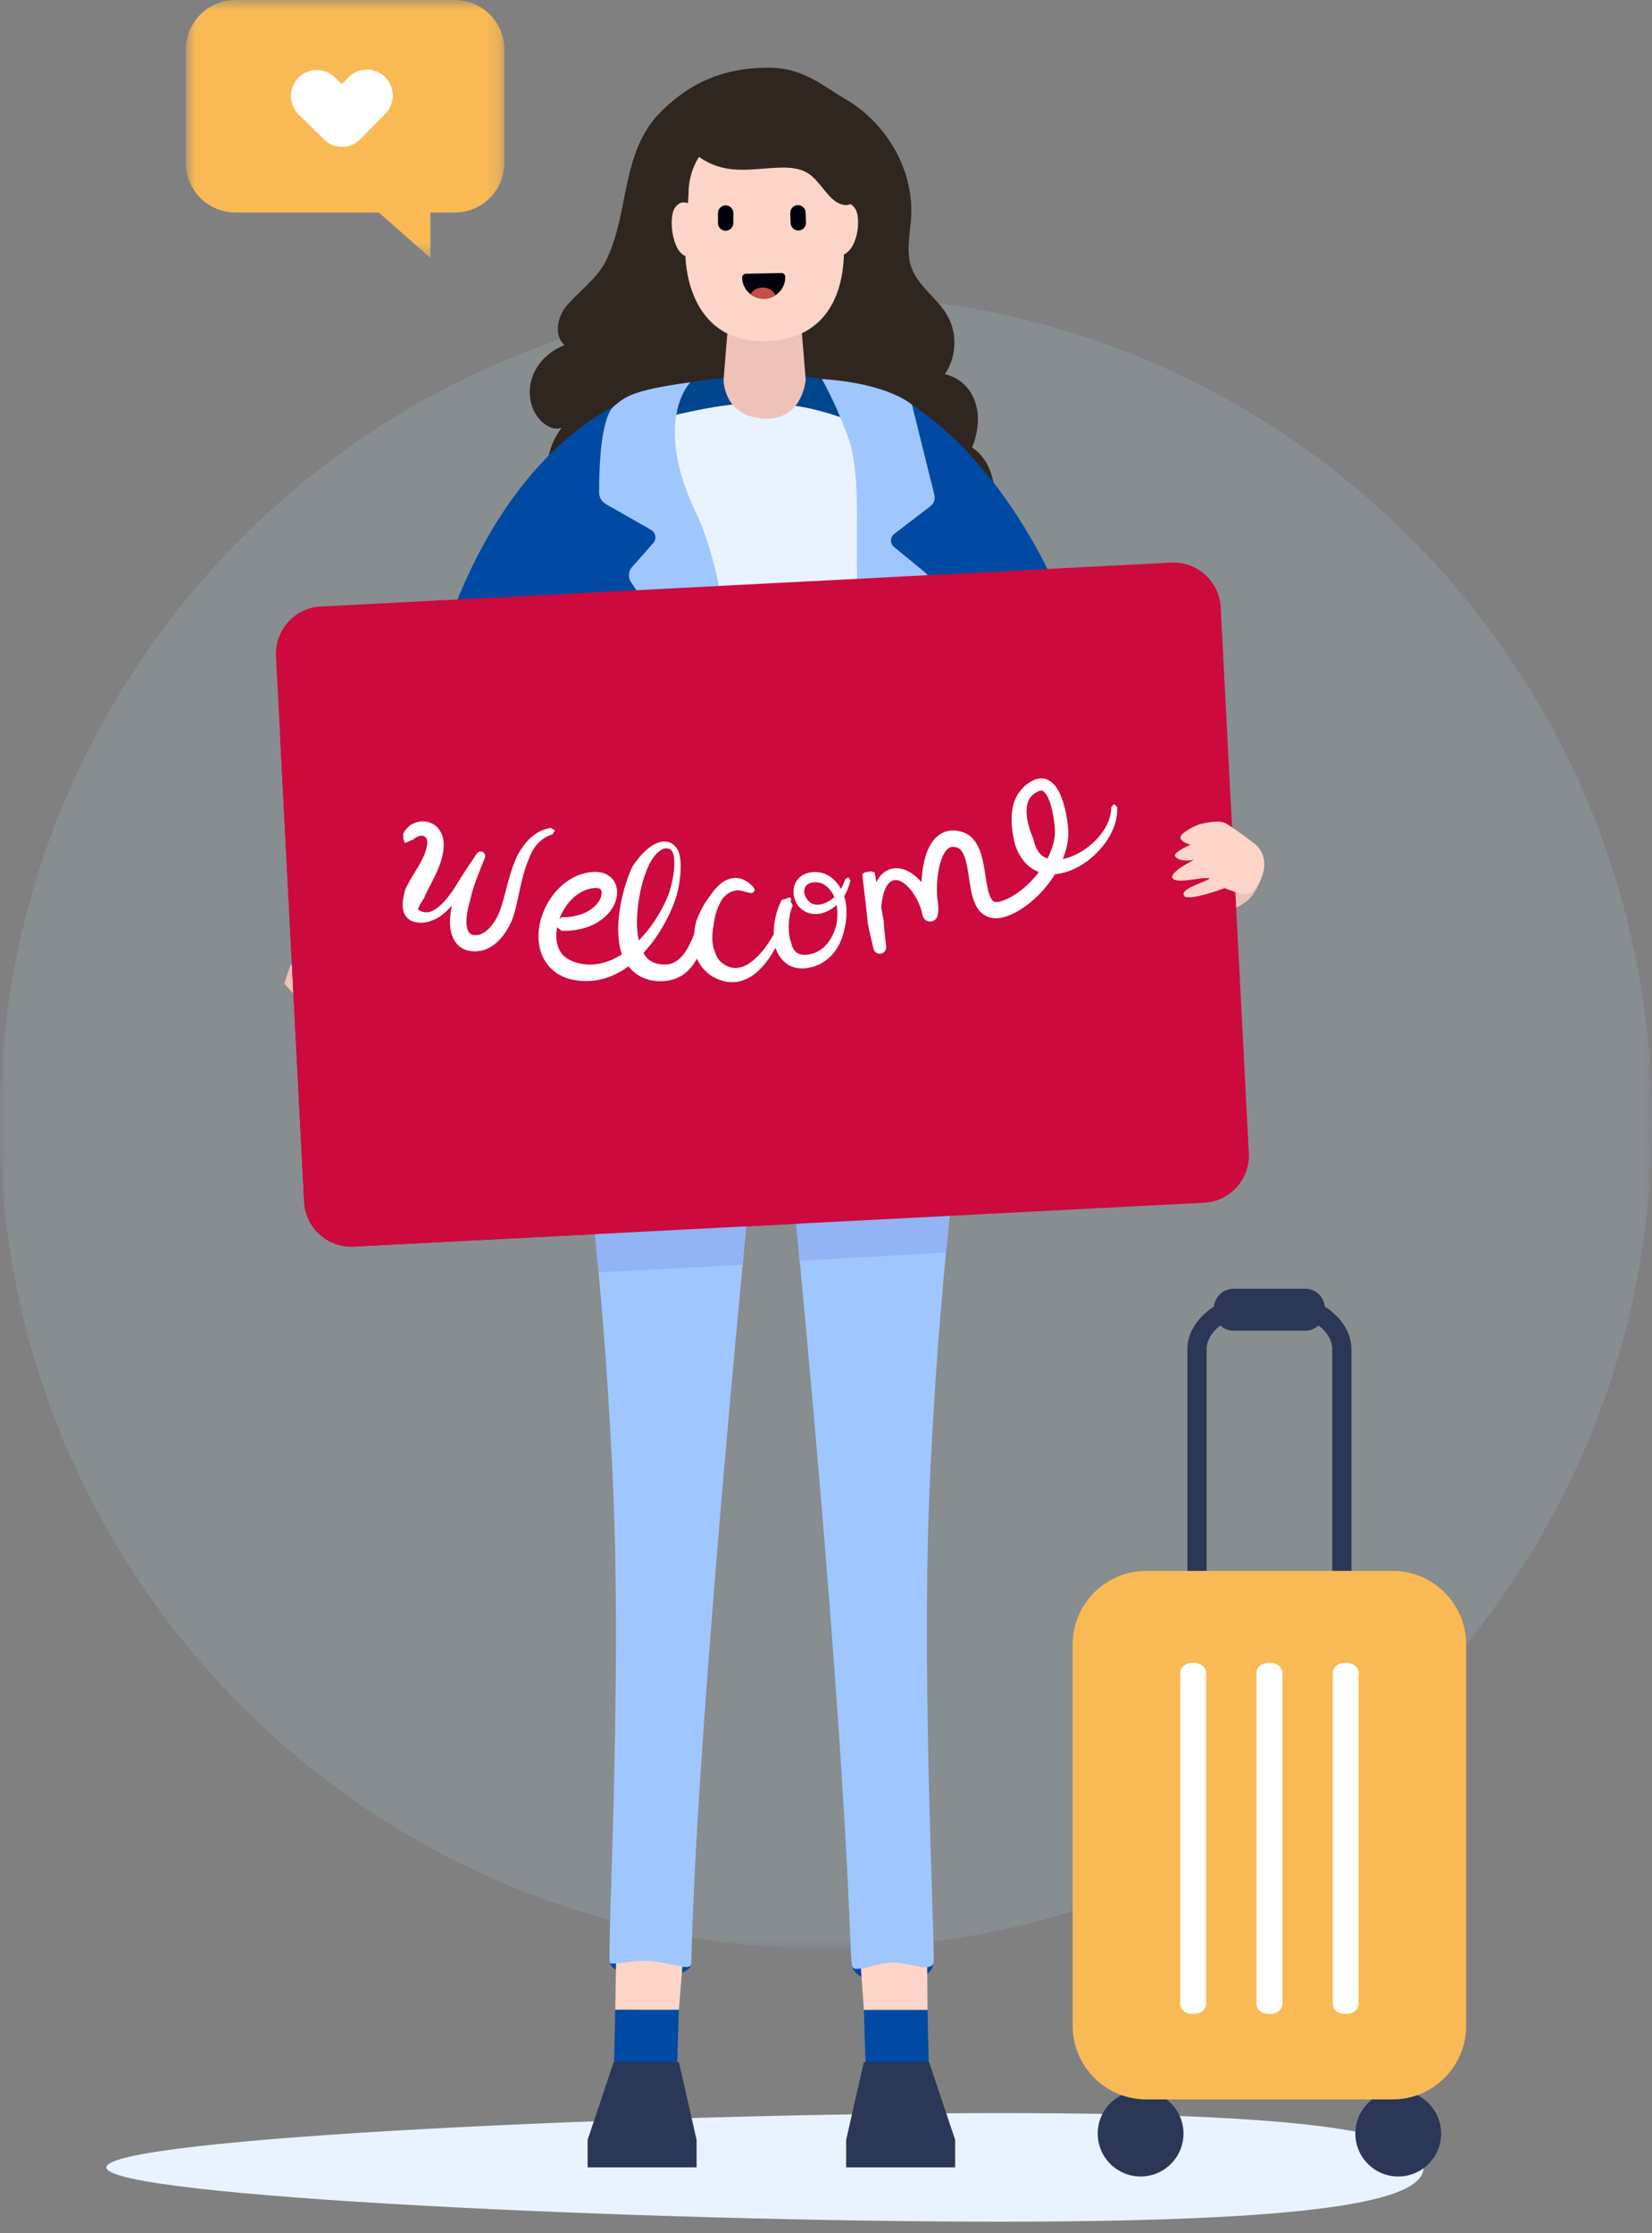 <svg height="154" viewBox="0 0 114 154" width="114" xmlns="http://www.w3.org/2000/svg" xmlns:xlink="http://www.w3.org/1999/xlink"><rect x="0" y="0" width="114" height="154" fill="#808080" stroke="none"/><mask id="a" fill="#fff"><path d="m0 .169h114v114h-114z" fill="#fff" fill-rule="evenodd"/></mask><mask id="b" fill="#fff"><path d="m.824.79h21.984v17.796h-21.984z" fill="#fff" fill-rule="evenodd"/></mask><g fill="none" fill-rule="evenodd" transform="translate(-1 -1)"><path d="m99.24 150.466c0 2.067-5.582 3.744-29.23 3.744-23.65 0-61.668-1.677-61.668-3.744s38.018-3.744 61.668-3.744c23.648 0 29.23 1.677 29.23 3.744" fill="#e9f3ff"/><path d="m114 57.169c0 31.48-25.52 57-57 57-31.479 0-57-25.52-57-57s25.521-57 57-57c31.48 0 57 25.52 57 57" fill="#c3ecfe" mask="url(#a)" opacity=".35" transform="translate(1 21.21)"/><path d="m20.624 68.851.999 1.06.478-1.987s-.832-.504-.96-.481c-.129.022-.517 1.408-.517 1.408" fill="#edc2b7"/><path d="m88.021 61.604c-.017.035-.35 1.079-1.092 1.626-.544.4-.902.415-.902.415v-1.72l1.304-.859z" fill="#edc2b7"/><path d="m59.806 136.603c-.156-.755 1.489-1.127 2.879-1.1 1.8.037 2.816.214 2.724.928-.086.659-.96 1.322-2.651 1.318-2.156-.006-2.846-.638-2.952-1.146" fill="#004aa3"/><path d="m43.075 136.332c.141.771 2.188 1.128 2.92 1.13.644.002 2.694-.359 2.693-.988-.001-.677-1.918-1.368-2.65-1.405-1.274-.065-3.135.313-2.963 1.263" fill="#004aa3"/><path d="m43.027 18.265-.046.241c.016-.062.027-.128.042-.191.001-.017.002-.033.004-.05" fill="#302620"/><path d="m68.079 31.863c1.007-2.482.038-4.619-1.876-5.054.81-1.177.876-2.822.165-4.06-.687-1.198-2.004-1.996-2.47-3.295-.398-1.111-.086-2.332-.02-3.511.18-3.248-1.713-6.46-4.523-8.1-1.669-.975-2.961-2.206-5.429-2.178-3.1.035-5.309 1.064-7.286 3.009-2.825 2.777-2.181 6.96-3.815 10.288-.612 1.248-1.823 2.074-2.713 3.111-.654.763-.899 2.035-.167 2.724-1.557.628-2.599 2.071-2.352 3.732.197 1.323 1.351 2.286 2.167 1.965-1.405 1.854-1.137 4.093-.575 5.438.333 1.215 2.384 2.513 3.314 3.358 1.98 1.802 4.709 2.508 7.351 2.936 3.195.518 6.44.72 9.673.603 1.874-.068 3.774-.249 5.52-.932 1.747-.682 3.342-1.924 4.101-3.638.724-1.634.967-5.087-1.065-6.396" fill="#302620"/><path d="m43.456 139.601 4.392.001.282-3.513h-4.614z" fill="#fcd5c8"/><path d="m41.031 77.417s1.721 11.813 2.316 27.118c.523 13.419-.436 30.825-.272 31.797.044.255 1.467-.178 2.798-.088 1.404.095 2.72.693 2.815.23.09-.438-.114-11.95 4.925-62.276 0 0-9.761-3.838-12.582 3.219" fill="#9fc6ff"/><path d="m65.113 104.535c.598-15.305 2.317-27.118 2.317-27.118-2.821-7.057-12.581-3.219-12.581-3.219 5.038 50.326 4.708 61.804 4.957 62.404.221.531 1.634-.343 2.995-.272 1.174.061 2.275.638 2.608.101.186-.301-.817-18.477-.296-31.896" fill="#9fc6ff"/><path d="m43.347 144.506 4.307 1.266.193-6.17-4.392-.001z" fill="#004aa3"/><path d="m65.005 139.601-4.393.001.195 6.17 4.305-1.266z" fill="#004aa3"/><path d="m43.347 143.204-1.798 5.363v1.899h7.521v-1.899l-1.223-5.363z" fill="#2a3756"/><path d="m65.113 143.204h-4.5l-1.222 5.363v1.899h7.521v-1.899z" fill="#2a3756"/><path d="m44.962 28.379s-13.074 3.334-16.072 29.209c-1.988 17.145.486 25.041.486 25.041l4.922.236s10.438-23.727 11.671-34.37c.259-2.235 1.365-6.515 1.096-10.516-.336-5.001-2.103-9.6-2.103-9.6" fill="#004aa3"/><path d="m62.946 28.32s13.435 6.386 15.558 32.348c1.405 17.201-1.295 22.398-1.295 22.398l-4.927.069s-9.631-24.066-10.503-34.744c-.412-5.048 1.167-20.071 1.167-20.071" fill="#004aa3"/><path d="m93.597 110.637c-.366 0-.663-.297-.663-.663v-15.924c0-1.449-1.985-2.674-4.335-2.674-2.351 0-4.335 1.225-4.335 2.674v15.924c0 .366-.297.663-.664.663-.366 0-.663-.297-.663-.663v-15.924c0-2.206 2.54-4.001 5.662-4.001 3.121 0 5.661 1.795 5.661 4.001v15.924c0 .366-.297.663-.663.663" fill="#2a3756"/><path d="m91.074 92.766h-4.95c-.743 0-1.351-.607-1.351-1.351v-.192c0-.742.608-1.351 1.351-1.351h4.95c.743 0 1.351.609 1.351 1.351v.192c0 .744-.608 1.351-1.351 1.351" fill="#2a3756"/><path d="m82.669 148.135c0 1.634-1.324 2.959-2.959 2.959-1.634 0-2.959-1.325-2.959-2.959 0-1.635 1.325-2.96 2.959-2.96 1.635 0 2.959 1.325 2.959 2.96" fill="#2a3756"/><path d="m100.446 148.135c0 1.634-1.324 2.959-2.959 2.959s-2.959-1.325-2.959-2.959c0-1.635 1.324-2.96 2.959-2.96s2.959 1.325 2.959 2.96" fill="#2a3756"/><path d="m97.095 145.78h-16.993c-2.806 0-5.079-2.274-5.079-5.08v-26.289c0-2.806 2.273-5.079 5.079-5.079h16.993c2.806 0 5.08 2.273 5.08 5.079v26.289c0 2.806-2.274 5.08-5.08 5.08" fill="#f9ba55"/><path d="m88.702 115.682h-.206c-.436 0-.792.313-.792.695v22.805c0 .383.356.695.792.695h.206c.436 0 .792-.312.792-.695v-22.805c0-.382-.356-.695-.792-.695" fill="#fff"/><path d="m93.963 115.682h-.206c-.436 0-.792.313-.792.695v22.805c0 .383.356.695.792.695h.206c.436 0 .792-.312.792-.695v-22.805c0-.382-.356-.695-.792-.695" fill="#fff"/><path d="m19.383.789h-15.134c-1.891 0-3.425 1.534-3.425 3.426v7.804c0 1.892 1.534 3.426 3.425 3.426h9.897l3.558 3.141v-3.141h1.679c1.892 0 3.425-1.534 3.425-3.426v-7.804c0-1.892-1.533-3.426-3.425-3.426" fill="#f9ba55" mask="url(#b)" transform="translate(13 .21)"/><path d="m27.567 6.312c-.706-.691-1.837-.679-2.528.027l-.455.465-.469-.462c-.703-.693-1.835-.683-2.528.02s-.685 1.835.019 2.528l1.739 1.713c.004.004.006.008.01.012.277.271.621.434.978.489.55.085 1.131-.088 1.55-.516l1.711-1.747c.691-.706.679-1.838-.027-2.529" fill="#fff"/><path d="m48.644 27.361c3.64-.529 5.697-.838 9.068-.225 1.899 1.115 4.025 4.111 4.775 6.748l-5.754 3.672-13.151-6.906z" fill="#00468c"/><path d="m63.67 30.911c-3.647-.178-4.773-1.865-9.621-2.101-3.432-.167-6.704.994-9.58 1.441-.033.006 5.403 10.894 11.026 20.971 5.295 9.487 11.471 8.684 10.793.233-.187-2.34-.389-4.726-.598-7.005-.184-2.001-3.993-3.64-4.183-5.372-.505-4.59 2.601-8.146 2.163-8.167" fill="#e9f3ff"/><path d="m65.478 35.128-1.543-6.209s-1.523-1.464-6.223-1.782c0 0 .939 1.601 1.816 4.029.496 1.375.63 3.331.604 5.918-.083 8.363.534 13.691.534 13.691l4.4-9.396c.141-.303.059-.662-.198-.874l-2.172-1.786c-.287-.237-.28-.679.015-.904l2.493-1.906c.239-.182.346-.489.274-.781" fill="#9fc6ff"/><path d="m56.598 27.179s-.188 2.805-2.833 2.693c-2.873-.121-2.833-2.693-2.833-2.693l.498-6.103h4.669z" fill="#efc2b9"/><path d="m59.986 15.348c-.318-.424-.692-.424-.935-.361-.022-.369-.038-.618-.038-.618 0-2.909-2.349-4.813-5.248-4.813s-5.25 1.904-5.25 4.813c0 0-.016.263-.04.648-.204-.086-.591-.156-.916.339-.425.649-.197 2.934.739 3.301.119 2.699 1.468 5.959 5.467 5.875 4.646-.097 5.414-3.83 5.472-5.986.982-.443 1.213-2.58.749-3.198" fill="#fcd5c8"/><path d="m51.075 15.162c.291 0 .53.238.53.53l-.001.691c0 .292-.238.53-.529.53-.292 0-.53-.238-.53-.529v-.693c0-.291.238-.529.53-.529" fill="#01020d"/><path d="m56.045 15.145c.292-.011.539.22.548.511l.025.69c.01.292-.219.538-.511.549-.291.01-.539-.22-.548-.512l-.025-.69c-.01-.291.22-.538.511-.548" fill="#01020d"/><path d="m52.211 20.143c.018.822.699 1.475 1.521 1.458.824-.018 1.476-.698 1.458-1.521h-.002c-.003-.142-.122-.255-.262-.252l-2.46.052c-.142.003-.255.121-.252.263z" fill="#01020d"/><path d="m52.791 21.29c.26.201.588.317.941.311.289-.006.558-.095.783-.243-.121-.302-.46-.524-.864-.531-.384-.006-.716.186-.86.463" fill="#c54e47"/><path d="m48.644 27.361c-4.113.558-4.525 1.039-5.248 1.624-.98.793-1.058 4.565-1.052 5.98.002.332.181.636.469.8l3.113 1.775c.329.186.403.629.152.913l-1.465 1.653c-.258.292-.285.721-.068 1.043l6.704 9.915c.699-5.057-.925-12.041-2.141-14.532-3.17-6.493-.464-9.171-.464-9.171" fill="#9fc6ff"/><path d="m48.353 11.001c.659.796 1.59 1.362 2.6 1.581 1.307.283 2.662-.006 4-.023.584-.007 1.19.044 1.701.33.804.45 1.212 1.386 1.939 1.955.348.271.877.438 1.208.147.25-.22.267-.6.24-.932-.171-2.109-1.413-4.103-3.23-5.187-.81-.483-1.711-.788-2.613-1.06-.552-.166-1.117-.324-1.694-.311-1.349.028-2.491.955-3.515 1.835-.217.186-.44.38-.562.638" fill="#302620"/><path d="m20.32 51.551.24 4.659 1.404 27.203.024.466c.093 1.799 1.626 3.181 3.425 3.088l7.608-.392 10.864-.56 10.866-.561 10.441-.539c-5.106-3.798-24.161 1.247-35.815-2.286-11.503-3.486-2.759-26.4-9.057-31.078" fill="#bc063f"/><path d="m83.441 115.682h-.205c-.437 0-.793.313-.793.695v22.805c0 .383.356.695.793.695h.205c.436 0 .792-.312.792-.695v-22.805c0-.382-.356-.695-.792-.695" fill="#fff"/><path d="m53.444 75.884c-4.102.136-8.201.28-11.899.425-.189.277-.362.578-.514.908 0 0 .592 4.557 1.278 11.53 2.873-.17 6.495-.327 9.908-.534.414-3.648.702-7.763 1.227-12.329" fill="#92b3f4"/><path d="m55.456 80.618c.302 2.616.508 5.054.769 7.327l10.057-.576c.286-2.74.308-5.04.541-6.757-3.259-.002-7.394.001-11.367.006" fill="#92b3f4"/><path d="m87.178 80.517-.024-.466-1.404-27.203-.513-9.96c-.093-1.799-1.626-3.182-3.425-3.088l-7.608.392-10.865.56-10.865.561-10.865.56-10.866.561-7.607.392c-1.799.092-3.183 1.626-3.09 3.424l.514 9.96 1.403 27.203.025.466c.092 1.799 1.626 3.181 3.424 3.088l7.609-.391 10.864-.561 10.865-.561 10.866-.56 10.865-.561 7.607-.391c1.799-.093 3.183-1.626 3.09-3.425" fill="#cc0a3e"/><path d="m87.618 59.215s-1.709-1.305-2.124-1.48-1.391-.004-1.806.142c-.415.147-1.367.659-1.22.951.146.293.683.43.683.43s-1.263.527-1.05.808c.332.436 1.294.227 1.294.227s-1.806.903-1.464 1.294c.341.391 2.051-.15 2.544-.008-.265.263-2.094.694-1.76 1.204.265.406 2.8-.535 2.8-.535s1.294.558 1.639.389c.775-.381 1.757-2.278.464-3.422" fill="#fcd5c8"/><g fill="#fff"><path d="m38.159 59.124-.005.004.034-.035.035-.034-.005.004.035-.034.036-.031-.004.003.036-.031.037-.031-.005.003.005-.004v.001l.033-.027.039-.029-.005.004.039-.029.04-.028-.005.004.041-.027.041-.027-.004.003.042-.024.044-.025-.006.002.044-.022.045-.024-.005.003.045-.022.046-.021-.004.002.046-.019.048-.02-.005.002.049-.017.049-.017.001-.001.046-.015.052-.014.178-.282-.283-.175-.058.01-.06.012-.061.013-.058.015-.058.015-.057.018-.057.017-.057.02-.054.02-.055.022-.054.022-.053.025-.053.025-.052.026-.051.027-.05.028-.05.029-.049.03-.049.031-.048.032-.046.033-.047.035-.045.034-.045.037-.044.036-.044.037-.043.038-.042.039-.041.04-.041.041-.04.041-.04.042-.039.043-.038.043-.039.044-.037.045-.037.045-.035.046-.036.047-.035.047-.034.047-.034.048-.033.048-.033.049-.032.051-.031.049-.032.051-.031.05-.03.052-.03.051-.029.053-.029.052-.027.05-.001.003-.026.054-.025.054-.025.055-.024.055-.024.055-.023.056-.022.056-.023.055-.022.056-.022.057-.021.056-.041.113-.04.114-.04.114-.038.114-.037.115-.035.114-.035.114-.033.115-.032.114-.033.113-.031.113-.031.113-.059.222-.057.218-.057.213-.055.208-.028.101-.026.099-.028.097-.027.095-.027.092-.027.09-.027.088-.028.085-.028.081-.028.079-.026.073-.001.003-.014.037-.015.035-.015.041.002-.006-.018.041-.017.039-.016.039-.019.039-.018.04-.02.041-.02.04-.021.041-.021.04-.023.041-.023.041-.024.041-.023.04-.025.041-.026.04-.027.043.004-.007-.029.043-.029.043.004-.006-.029.042-.027.036-.03.04-.031.041.005-.006-.032.04-.033.039.006-.007-.033.039-.034.038.007-.007-.035.038-.035.036.007-.007-.035.036-.035.035.007-.008-.037.035-.036.033.008-.008-.036.032-.037.031.009-.007-.038.03-.039.029.011-.008-.039.028-.031.021.004-.002-.012.008.008-.006-.035.024-.039.024.011-.008-.045.027.012-.008-.046.026.013-.008-.047.025.011-.006-.019.009.002-.001-.007.004.005-.003-.022.01.008-.004-.024.011.007-.003-.022.009-.018.008.007-.003-.008.003h.001l-.018.006.009-.003-.025.01.009-.004-.018.007h.001-.002l-.023.007.008-.003-.025.008.009-.003-.019.006.002-.001-.005.002-.019.006.008-.003-.025.007.009-.003-.022.006-.002.001-.018.004.009-.003-.026.006.009-.002-.025.005.009-.002-.026.004.01-.001-.026.003.009-.001-.026.004.01-.002-.027.003.01-.001-.027.003.011-.002-.022.002h.005l-.011.001.006-.001-.022.002.01-.001-.027.001h.01l-.027.001.01-.001h-.027.011-.021.003-.01.007-.024.009l-.022-.001h.006-.011.005l-.022-.002.01.001-.017-.002h-.002l-.027-.003.011.001-.028-.003.01.001-.028-.003.01.001-.028-.004.009.001-.028-.005.01.002-.028-.005.01.001-.029-.006.01.002-.03-.007.015.003-.018-.005.002.001-.018-.005.016.004-.032-.009.02.006-.015-.005-.005-.002-.026-.009.018.006-.03-.012.018.007-.014-.006.003.002-.019-.009.016.007-.026-.013.017.009-.012-.007.003.001-.019-.01.016.009-.026-.015.018.01-.01-.006h.001l-.004-.002-.022-.015.016.01-.009-.007-.024-.018.016.012-.013-.011.004.004-.015-.013.011.009-.006-.005-.007-.006-.006-.006.013.012.001.001-.007-.007-.009-.009-.009-.007-.008-.009-.008-.01-.009-.01-.008-.011-.008-.01-.008-.012-.009-.012-.008-.013-.008-.014-.007-.014-.008-.015-.008-.015-.008-.017-.008-.016-.006-.018-.007-.018-.007-.019-.007-.019-.006-.02-.007-.019-.005-.022-.005-.021-.006-.022-.005-.022-.005-.023-.004-.019-.004-.027-.004-.02-.004-.027-.003-.021-.003-.026-.002-.022-.003-.025-.004-.049-.003-.052-.002-.047-.001-.052.001-.045.001-.051.002-.045.004-.063.005-.063.005-.065.007-.062.007-.064.009-.063.009-.064.009-.063.011-.063.012-.065.013-.063.012-.064.014-.063.015-.064.014-.063.017-.065.016-.063.018-.064.018-.063.018-.065.02-.063.003-.01.011-.056.015-.066.016-.065.015-.067.017-.066.016-.067.018-.066.019-.066.018-.067.02-.067.019-.067.021-.067.02-.065.044-.135.044-.135.047-.134.048-.135.013-.035.037-.098.05-.134.052-.135.053-.134.053-.133.108-.269.108-.268.055-.134.054-.135.01-.024.011-.028.012-.038.011-.057-.001-.035-.004-.047-.012-.045-.017-.043-.025-.041h-.001l-.035-.041-.041-.035-.047-.026-.05-.019-.053-.009-.054-.001h-.001l-.043.007-.042.012-.039.019-.037.023-.026.02-.032.034-.017.022-.001.003-.025.033-.028.04-.03.045-.034.051-.072.111-.074.113-.067.103-.029.043-.024.036-.092.135-.093.136-.091.137-.09.136-.091.138-.089.139-.089.138-.088.139-.056.091-.059.096-.063.101-.065.106-.068.11-.072.113-.022.034-.054.082-.039.057-.039.059-.041.059-.041.059-.042.059-.042.059-.044.059-.044.058-.045.059-.045.057-.046.058-.045.057-.047.056-.048.055-.049.055-.048.053-.05.053-.049.052-.051.05-.05.048-.042.039-.01.008-.053.045-.025.023.002-.001-.003.002.001-.001-.026.021-.028.022.003-.002-.027.021-.028.022.003-.002-.028.02-.028.021.003-.002-.028.019-.029.02.004-.002-.028.019-.029.018.003-.002-.028.018-.028.017.004-.003-.03.018-.028.016.004-.001-.029.015-.029.015.004-.002-.028.014-.029.014.004-.002-.032.015.005-.003-.031.015.005-.002-.03.011-.029.012.005-.002-.026.011v-.001l-.003.002-.03.01.006-.002-.032.011.006-.002-.03.009-.002.001.006-.003-.035.007.007-.002-.034.005.006-.002-.033.005.007-.002-.035.004.007-.002-.034.003.008-.001-.034.002.007-.001-.034.001.007-.001h-.034l.009-.001h-.035l.008-.001-.034-.001.008-.001-.034-.002h.008l-.034-.003h.008l-.034-.005h.01l-.035-.004h.008l-.034-.005.009.001-.034-.007.01.001-.034-.008.008.001-.034-.009.009.002-.034-.01.009.001-.034-.01.009.002-.034-.011.01.002-.034-.012.009.002-.034-.014.01.003-.034-.014.008.002-.034-.014.01.003-.034-.017.01.003-.035-.017.01.003-.034-.018.009.004-.034-.02.012.005-.025-.015.016.007-.024-.015.017.007-.023-.015.016.008-.021-.016.016.01-.019-.017.016.011-.018-.018.016.012-.017-.018.016.013-.016-.017.015.013-.014-.018.015.014-.013-.018.015.015-.014-.019.015.017-.012-.019.015.017-.012-.02.014.018-.006-.012-.004-.008.012.019-.009-.021.011.019-.008-.021.011.02-.007-.022.009.02-.006-.022.008.02-.005-.022.008.019-.005-.022.007.02-.004-.023.006.019-.003-.022.005.018-.002-.022.003.017-.001-.022.003.017-.001-.022.003.016v-.023l.002.017.002-.024.001.016.002-.023.001.015.002-.023.001.014.003-.023v.013l.004-.023-.001.014.005-.024-.001.013.006-.023-.002.011.006-.023-.001.011.006-.024-.001.012.006-.025-.002.011.007-.023-.001.01.008-.024-.002.01.008-.024-.001.009.008-.023-.003.012.017-.046-.002.015.018-.046-.003.014.02-.046-.003.013.019-.04.021-.039-.004.009.021-.039.023-.039-.003.008.022-.039.022-.035.021-.034.044-.072.029-.043.028-.044.03-.042.008-.011.015-.036.02-.049.021-.049.021-.049.023-.049.022-.049.024-.049.047-.101.05-.101.053-.103.053-.104.054-.104.082-.154.03-.059.054-.109.056-.111.055-.111.055-.113.055-.115.053-.115.027-.059.026-.059.027-.059.025-.061.026-.06.024-.06.024-.061.025-.061.022-.062.023-.063.022-.063.022-.063.02-.064.021-.064.018-.065.019-.065.017-.066.017-.066v-.001l.016-.066.013-.068.013-.067.012-.069.011-.07.009-.068.009-.07.007-.071.006-.07.004-.071.002-.043.002-.043v-.043l-.001-.042-.001-.042-.002-.041-.003-.041-.003-.041-.005-.04-.005-.04-.006-.04-.006-.039-.008-.039-.007-.038-.009-.039-.01-.038-.012-.037-.01-.037-.012-.036-.014-.036-.012-.035-.015-.035-.015-.036-.016-.033-.017-.034-.017-.032-.018-.032-.019-.033-.019-.031-.02-.03-.02-.03-.023-.029-.021-.029-.024-.028-.022-.027-.024-.026-.025-.027-.025-.025-.026-.024-.026-.024-.026-.022-.028-.023-.027-.021-.028-.02-.029-.02-.028-.02-.029-.017-.03-.018-.03-.017-.03-.015-.03-.016-.032-.013-.03-.014-.031-.013-.031-.012-.033-.011-.032-.01-.032-.01-.032-.008-.033-.008-.032-.007-.032-.006-.033-.006-.032-.005-.034-.004-.032-.004-.033-.002-.033-.002h-.033l-.033-.001-.033.001h-.033l-.032.002-.034.003-.032.003-.033.005-.032.004-.032.006-.034.006-.031.008-.032.006-.032.009-.033.009-.031.01-.032.011-.031.01-.032.012-.03.013-.031.012-.03.014-.031.015-.03.015-.03.015-.029.017-.03.016-.029.019-.022.013-.006.005-.028.021-.026.021-.027.022-.027.022-.025.024-.026.023-.024.025-.025.024-.024.025-.024.027-.023.026-.023.026-.022.028-.022.028-.022.028-.02.03-.021.029-.019.029-.02.031-.018.031-.019.032-.008.015-.002.022-.001.042v.042.042.041.041.04l.001.041.001.039.002.038.101.275.274-.101.03-.02-.001.004.03-.021-.002.005.031-.019-.003.004.033-.017-.003.004.032-.017-.002.005.032-.016-.003.006.033-.014-.003.005.035-.013-.005.006.035-.013-.004.007.019-.006.008-.011-.004.007.019-.022-.005.006.021-.02-.006.006.02-.02-.005.006.02-.02-.005.006.021-.018-.005.006.019-.019-.005.007.021-.019-.006.006.021-.016-.005.005.02-.016-.006.005.022-.016-.006.006.021-.016-.006.006.021-.015-.007.005.022-.014-.006.006.021-.014-.007.006.022-.015-.007.006.023-.013-.008.006.022-.012-.008.004.023-.011-.007.005.022-.011-.008.005.022-.011-.008.005.023-.01-.008.005.006-.003.016-.009-.008.005.021-.011-.008.005.022-.01-.009.004.022-.01-.009.005.022-.01-.009.004.022-.009-.009.004.015-.005.021-.008-.01.004.022-.008-.009.004.023-.007-.01.003.022-.006-.009.002.022-.005-.01.002.023-.004-.01.001.022-.004-.009.003.022-.005-.011.003.023-.004-.01.002.023-.004-.011.002.022-.003-.01.002.022-.003-.01.002.022-.002-.01.001.021-.001-.01.001.022-.001-.011.001.023-.001-.011.001.022-.001-.011.001h.022l-.01.001h.021-.011l.022.002-.011-.001.022.002h-.012l.022.002-.011-.001.021.003-.012-.001.022.002h-.011l.021.003-.012-.002.021.004-.011-.002.021.005-.012-.002.021.005-.012-.002.021.005-.011-.002.02.006-.012-.003.02.007-.011-.004.02.007-.012-.003.021.007-.012-.004.02.008-.012-.004.019.009-.011-.005.019.009-.011-.004.018.008-.011-.005.019.01-.012-.006.019.011-.011-.006.019.011-.012-.007.017.012-.01-.007.017.012-.01-.007.017.013-.012-.008.018.013-.011-.007.017.012-.01-.007.017.013-.011-.008.016.014-.01-.008.015.014-.009-.008.015.015-.011-.009.016.016-.01-.01.016.016-.01-.009.015.016-.01-.009.015.016-.009-.01.014.017-.009-.011.014.018-.009-.01.012.018-.007-.01.012.018-.008-.011.013.019-.008-.011.012.019-.007-.011.011.02-.007-.012.011.021-.007-.012.011.021-.006-.011.01.02-.006-.012.01.022-.006-.012.01.023-.006-.013.008.022-.004-.011.007.023-.005-.013.009.024-.005-.012.008.024-.005-.012.008.023-.005-.011.007.024-.004-.012.007.025-.004-.012.006.025-.003-.012.005.026-.003-.012.004.027-.002-.013.004.027-.002-.011.003.026-.002-.012.004.028-.002-.012.002.028-.001-.011.001.027-.001-.011.002.028-.001-.01v.029-.012.03l-.001-.011v.03l-.001-.011-.001.03.001-.011-.002.031v-.011l-.003.032.001-.011-.003.031.001-.01-.004.033v-.011l-.004.032.001-.011-.008.053-.009.054.001-.012-.01.053-.012.053.002-.011-.012.053-.013.051.002-.009-.014.051-.016.052.002-.011-.015.053-.017.051.002-.009-.018.051-.017.052.002-.009-.019.051-.018.047-.02.047-.019.047-.021.047-.021.048-.023.047-.022.048-.024.048-.024.046-.026.048-.024.048-.026.048-.027.049-.026.049-.027.047-.057.099-.059.098-.059.098-.062.101-.062.101-.063.102-.035.057-.091.152-.062.107-.063.108-.061.109-.063.112-.059.111-.032.059-.03.057-.029.058-.029.058-.03.059-.027.06-.022.045-.003.016-.017.066-.016.065-.015.066-.021.095-.012.053-.01.054-.011.055-.011.058-.01.059-.01.061-.009.062-.008.065-.007.065-.005.064-.002.036-.001.034-.001.034v.035.036.035l.001.036.003.036.002.036.004.037.005.037.005.037.007.039.008.038.008.038.011.038.011.038.014.039.013.038.017.039.016.038.02.037.022.038.022.037.024.037.027.035.01.013.018.022.03.033.032.031.032.032.035.028.035.027.038.026.037.024.039.023.04.02.041.019.042.017.042.015.042.013.049.013.048.011.047.01.047.009.047.007.047.007.046.006.046.004.046.003.045.002.045.001h.046l.044-.001.044-.003.043-.003.044-.005.043-.005.042-.007.042-.006.042-.009.041-.009.04-.011.04-.011.04-.011.039-.013.039-.014.038-.013.037-.016.038-.016.002-.001.036-.011.038-.014.038-.015.037-.014.037-.016.036-.016.036-.017.036-.019.035-.017v-.001l.036-.019.035-.019.035-.02.033-.02.034-.022.033-.021.035-.023.033-.022.032-.024.032-.022.033-.024.032-.025.031-.024.032-.027.031-.025.031-.026.03-.026.031-.027.059-.054.011-.01.048-.046.059-.056.058-.057.056-.058.056-.059.054-.061.053-.06.017-.019-.012.055-.016.076-.014.076-.015.078-.012.077-.011.078-.012.077-.01.078-.008.079-.008.079-.007.078-.006.081-.003.068-.003.07-.001.072v.074l.003.074.003.075.005.075.005.04.004.038.004.039.005.04.005.039.006.04.007.039.008.04.009.04.008.04.009.04.011.04.011.04.011.04.013.04.014.041.014.04.016.04.016.04.017.04.018.04.019.04.021.039.021.04.023.039.024.039.025.039.026.038.028.038.03.037.03.036.031.037.033.035.035.034.024.022.013.012.037.032.039.031.041.03.042.029.043.027.044.026.046.025.046.023.048.022.048.02.05.018.051.017.052.015.051.014.051.01.041.009.039.007.039.006.039.006.038.004.04.005.038.003.039.001.038.002.038.001.038.001.038-.001.037-.001.038-.001.037-.002.037-.003.038-.004.037-.005.036-.005.036-.006.036-.006.036-.007.035-.007.036-.008.035-.009.035-.009.034-.01.034-.01.033-.011.035-.012.033-.012.032-.012.033-.013.032-.014.033-.013.031-.015.031-.015.031-.015.031-.016.032-.016.058-.032.059-.035.057-.037.056-.037.055-.038.054-.04.052-.041.051-.042.05-.043.05-.044.048-.045.046-.046.046-.047.044-.047.043-.048.043-.048.041-.049.041-.05.039-.05.04-.051.038-.05.036-.052.036-.052.034-.051.035-.052.033-.053.032-.052.031-.053.031-.052.029-.053.029-.053.028-.053.027-.052.026-.052.026-.053.025-.052.023-.052.023-.052.022-.051.02-.051.021-.051.02-.05.018-.05.018-.05.016-.045.014-.044.001-.002.029-.09.029-.094.027-.096.026-.097.026-.097.025-.099.024-.101.025-.102.023-.103.024-.105.023-.105.046-.213.047-.216.047-.219.049-.221.024-.109.025-.11.026-.111.027-.11.027-.109.028-.11.028-.108.029-.11.031-.106.032-.107.032-.107.033-.104.018-.052.017-.052.017-.051.019-.051.017-.051.019-.05.019-.05.02-.05.018-.048.021-.049.021-.049v-.002l.017-.047.019-.049.018-.048.02-.047.019-.047.02-.047.02-.047.021-.046.021-.045.022-.045.022-.045.023-.043.024-.046-.002.005.025-.045.025-.045-.003.005.025-.044.027-.043-.003.004.027-.042.028-.042-.004.005.028-.042.029-.04-.004.004.03-.04.029-.039-.004.004.031-.039.031-.037-.004.004.031-.037.033-.038-.005.004.032-.035z"/><path d="m40.39 67.234-.008-.004.001.001.005.002z"/><path d="m50.331 66.634-.003-.005.003.007z"/><path d="m52.554 67.517-.005.002h.001z"/><path d="m50.332 66.638-.001-.002z"/><path d="m42.403 62.295-.004-.002.011.007z"/><path d="m55.388 63.17-.013-.006-.035-.04-.013-.032.001.003-.002-.021.005.004-.002-.013.005.005v-.012l.012.015v-.008l.012.019v-.005l.011.024.001-.003.011.028v-.002l.01.031v-.001l.001.004zm-10.036 2.398-.048.053-.049.053-.048.052-.049.051-.05.051-.025.026-.008-.038-.013-.057-.011-.057-.011-.057-.009-.058-.009-.06-.009-.059-.009-.061-.007-.06-.006-.062-.007-.062-.005-.063-.005-.062-.004-.064-.004-.064-.003-.065-.002-.065-.002-.066-.001-.064-.001-.066v-.067l.001-.066.001-.067.002-.066.002-.067.003-.067.003-.067.004-.068.004-.066.005-.067.006-.068.004-.067.001-.007.005-.06.006-.067.007-.067.007-.067.007-.066.008-.066.007-.067.009-.065.009-.066.01-.065.008-.066.01-.064.01-.065.011-.062.022-.128.023-.123.024-.122.024-.12.027-.117.026-.114.027-.111.027-.107.028-.105.028-.1.029-.096.028-.093.028-.087.028-.083.027-.078.029-.076-.003.007.01-.027.011-.027-.002.006.012-.029.005-.012.007-.021-.002.006.01-.033.013-.035-.003.004.014-.035.013-.036.013-.036.015-.037.015-.038.016-.039.018-.039.017-.041.02-.041.018-.041.021-.042.021-.042.022-.042.021-.042.024-.043.023-.042.025-.043.025-.043.025-.042.029-.043-.003.004.028-.044.028-.043-.003.004.03-.042.03-.042-.004.004.031-.041.032-.041-.005.005.032-.04.032-.039-.005.004.034-.039.033-.036-.005.004.033-.036.034-.035-.005.005.035-.033.035-.033-.007.004.039-.033-.007.005.039-.032-.007.005.039-.032-.007.005.04-.029-.006.004.02-.014-.004.002.021-.014-.005.002.02-.012-.003.002.02-.013-.004.002.021-.012-.005.002.02-.012-.005.002.022-.01-.005.002.021-.011-.005.002.021-.011-.005.002.021-.01-.005.002.02-.01-.004.002.021-.008-.005.001.022-.008-.006.002.021-.009-.006.002.022-.008-.006.002.022-.008-.005.002.021-.007-.006.001.022-.005h-.006l.022-.003h-.007l.023-.004h-.006l.022-.004h-.006l.022-.003h-.007l.023-.002h-.007l.022-.002-.006-.001.019-.001.02-.002h-.007.022l-.007-.001.024.001-.007-.001.023.001-.006-.001.022.002-.006-.001.023.002-.006-.002.022.004-.006-.002.023.004-.006-.002.022.004-.005-.001.023.005-.006-.002.024.006-.006-.002.023.006-.006-.002.024.007-.006-.003.023.008-.005-.002.024.009-.007-.003.022.008-.007-.003.02.009-.007-.004.02.011-.006-.004.02.011-.006-.005.018.011-.006-.004.02.013-.006-.005.019.013-.005-.004.017.014-.005-.005.018.014-.005-.004.018.014-.005-.004.005.004.01.013-.004-.005.015.019-.005-.005.015.018-.004-.005.011.016v-.001l.001.002.012.018-.003-.005.01.017.002.003.007.013.012.02-.003-.004.01.019.001.003v-.001l.008.019-.002-.004.011.022-.002-.004.01.024-.002-.004.01.023-.002-.004.01.025-.002-.003.009.023-.002-.003.007.024.001.002v-.001l.006.02.007.025-.001-.003.008.026-.001-.004.007.027-.001-.002.006.026-.001-.003.005.028v-.003l.005.028-.001-.003.006.028.004.025.004.028v-.005l.007.056v-.001l.001.003.006.054.005.06-.001-.005.004.06.002.062v-.004l.001.063v.063-.004.064l-.001.063-.003.064-.004.064-.004.065-.006.066-.006.065-.007.067-.008.065-.008.067-.009.065-.01.066-.011.066-.01.065-.012.065-.012.064-.012.064-.012.063-.013.062-.014.061-.013.061-.014.058-.014.058-.013.057-.015.055-.014.054-.013.053-.029.099-.027.093-.026.084-.025.075-.024.069.002-.004-.012.031.001-.003-.011.027-.021.055-.023.056-.022.055-.025.057-.024.057-.024.056-.026.058-.026.057-.027.057-.027.058-.028.058-.028.058-.029.059-.03.058-.03.059-.031.058-.031.06-.032.059-.032.058-.034.059-.033.059-.034.06-.035.059-.034.059-.036.059-.037.059-.036.059-.038.059-.037.059-.038.06-.039.058-.039.058-.04.058-.04.059-.041.058-.041.057-.041.058-.043.057-.042.058-.044.057-.043.056-.03.039-.014.018-.045.056-.045.055-.046.056-.046.055-.046.054-.046.054-.047.055zm-5.747-1.207.021-.056.023-.058.024-.056.025-.057.024-.057.027-.054.027-.056.028-.056.029-.054.031-.053.03-.055.031-.053.033-.052.034-.052.033-.052.035-.05.036-.05.036-.049.037-.049.038-.048.042-.051-.007.008.043-.051.043-.049-.006.008.044-.049.043-.044.04-.042.044-.044.041-.039.046-.042-.005.005.007-.006-.002.001.042-.038.05-.041-.009.007.05-.04.045-.036.005-.004.042-.031.046-.032-.003.002.009-.007-.006.005.049-.035.049-.031.047-.03.05-.03.004-.002-.002.001.046-.027.056-.03-.009.005.028-.015.029-.013-.006.002.028-.014.028-.013-.006.002.028-.013.029-.012-.006.002.029-.012.028-.013-.005.003.028-.011.03-.012-.007.002.027-.01.002-.001.024-.009-.001.001.003-.002.027-.009.029-.01-.007.002.031-.01.029-.01-.007.002.03-.009.031-.008-.007.001.03-.008.03-.008-.007.002.031-.008.03-.007-.007.001.031-.007.031-.006-.007.001.031-.006.031-.005-.007.001.031-.006.032-.005-.008.001.032-.005.032-.004-.008.001.027-.003.023-.003h.004l.022-.002h-.009l.031-.002-.009.001.027-.002h.002-.001l.022-.001h-.009l.028-.001-.01.001h.029l-.01-.001h.019l.027.001h-.01l.027.001-.01-.001.026.001-.01-.001.02.002h-.004l.01.001-.006-.001.021.002-.011-.001.026.003-.011-.002.025.004-.011-.002.024.004-.011-.002.024.005-.011-.003.024.005-.011-.003.015.003.007.002-.004-.001.015.004-.012-.003.016.004.007.002h-.001l.01.002-.011-.003.012.004-.001-.001.008.003.004.002-.002-.001-.003-.001.013.004-.008-.002.016.005-.012-.004.02.007-.011-.005.02.008-.013-.005.018.008h.001-.001l.007.003-.011-.006.012.006h-.001l.008.004-.012-.007.018.01-.012-.007.018.01-.012-.007.012.007-.006-.004.009.006.007.004-.006-.004.01.007-.005-.004.012.01-.008-.007.011.009-.007-.006.01.008-.006-.005.009.008-.004-.005.005.005.001.001-.001-.001h-.001l-.003-.003.007.006v-.001l.002.002-.002-.001.006.005-.01-.01.013.013.003.003-.009-.01.01.011-.001-.001.004.004-.009-.011.012.015-.008-.011.006.009-.003-.005.008.01-.005-.007.004.006-.001-.002.002.004h.001v.001h.001v.002l-.001-.002v-.001l.005.008-.002-.003.005.007-.008-.012.008.011-.004-.007.004.007.001.001-.001-.001.001.002.001.001v.001h.001-.001l.003.003.003.006-.006-.011.009.016h.001l.002.005-.006-.012.009.017-.005-.011.004.008.003.006.004.009-.005-.012.004.009-.002-.003.005.011-.003-.008.006.014-.004-.011.004.015-.002-.008.003.01-.001-.002.004.009-.004-.012.004.013.004.013-.003-.011.004.015-.002-.008.003.012-.001-.004.003.01-.003-.015.008.036.003.017.003.018.002.02.002.021v.022.022.024l-.002.024-.002.019.002-.009-.002.015v-.006l-.003.028.002-.011-.003.016.001-.005-.005.031.003-.016-.008.042.003-.013-.01.042.004-.015-.009.04-.001.003.001-.001-.006.023.002-.007-.004.013.002-.006-.012.036.005-.013-.015.042.005-.013-.016.042.005-.012-.016.043.006-.013-.017.038.004-.008-.006.013.002-.005-.013.028.003-.006-.006.012.003-.006-.015.032.004-.007-.006.011.002-.004-.014.027.003-.004-.006.011.003-.007-.019.035.005-.01-.006.012.001-.002-.018.032.007-.012-.023.038.004-.007-.007.01.003-.003-.022.033.008-.011-.028.039.008-.01-.022.031-.029.037.008-.01-.031.04-.031.036.005-.006-.006.008.001-.002-.028.031-.034.037.008-.007-.034.037-.035.035.006-.007-.035.034-.037.034.008-.006-.038.034-.038.031.009-.006-.039.031-.041.032.009-.005-.04.03-.041.029.008-.005-.042.029-.041.027.008-.004-.043.027-.036.023-.043.024-.044.027.008-.005-.045.024-.045.025.007-.004-.046.022-.046.023.007-.003-.046.021-.048.021.008-.003-.048.02-.046.019-.044.017-.044.016.002-.001-.007.003.005-.002-.047.017-.05.016.007-.002-.05.016-.05.016.006-.002-.05.014-.052.014.007-.001-.052.013-.048.012-.049.01-.048.011-.05.01-.05.01-.05.008-.05.008-.05.007-.051.008-.051.006-.051.005-.051.004-.05.005-.051.003-.052.004-.051.002-.051.002-.051.001-.052.001h-.052-.038l-.013.013-.053.046-.055.043-.037.025zm18.96-1.484-.024.021-.024.02.003-.002-.025.021-.024.019.002-.002-.024.02-.026.019.003-.002-.025.02-.026.017.003-.002-.025.019-.027.018.003-.002-.026.017-.026.018.003-.002-.027.016-.027.017.003-.002-.027.017-.027.015.003-.002-.027.016-.025.013-.027.014-.024.013-.028.013-.028.013.005-.003-.049.023.006-.003-.045.02-.045.017.007-.003-.044.016-.043.015.007-.003-.046.015.007-.003-.046.014.008-.002-.046.012.007-.002-.043.01.007-.002-.044.009.008-.002-.044.008.009-.002-.036.006h.001l-.008.001.007-.001-.041.005.009-.001-.042.004.008-.001-.041.003.009-.001-.04.002.009-.001-.04.001.009-.001h-.039.008l-.038-.002.01.001-.038-.003h.009l-.037-.004.009.001-.038-.005.011.001-.037-.006.01.001-.036-.007.009.002-.035-.008.011.002-.035-.009.01.003-.035-.01.01.002-.033-.011.01.003-.033-.012.009.003-.032-.012.01.003-.031-.013.009.004-.031-.015.01.005-.03-.016.008.004-.029-.015.009.004-.028-.016.008.004-.028-.017.009.005-.027-.018.007.005-.027-.019.009.006-.027-.02.008.006-.025-.021.009.006-.026-.02.008.006-.024-.022.007.007-.023-.022.007.006-.024-.023.008.007-.015-.017-.022-.023.007.007-.022-.025.007.008-.02-.025.007.006-.02-.025.006.008-.02-.026.007.008-.007-.01-.012-.016-.014-.018-.013-.017-.013-.019-.012-.018-.012-.02-.011-.019-.011-.02-.01-.019-.011-.021-.009-.021-.008-.02-.009-.021-.007-.021-.008-.021-.007-.021-.005-.021-.006-.021-.005-.021-.005-.022-.004-.021-.003-.021-.003-.021-.003-.021-.001-.021-.001-.021-.001-.021v-.02-.02l.002-.02.001-.021.002-.019.003-.019.003-.019.004-.019.004-.018.005-.019.005-.017.006-.018.005-.017.007-.016.007-.017.008-.016.008-.016.008-.016.009-.014.01-.016.011-.014.01-.014.011-.014.012-.014.013-.013.012-.013.014-.013.014-.012.015-.012.016-.012.017-.011.017-.012.018-.011.019-.011.02-.009.021-.011.023-.01.022-.009.025-.009.025-.008.026-.008.029-.007.028-.007.03-.006.031-.005.033-.004.034-.004.034-.003.037-.003.038-.001.038-.001.036.001.033.001.034.002.033.004.033.004.033.005.032.006.031.008.031.008.032.01.03.008.031.012.029.011.031.013.029.013.029.015.029.015.028.016.028.017.028.017.028.019.027.019.028.02.026.021.027.021.026.022.026.023-.006-.005.026.023.005.005-.005-.005.03.03.024.025-.005-.006.028.029.025.029-.004-.005.027.029.02.025.024.03.025.031-.004-.005.023.032.024.032-.003-.005.022.032.022.032.018.03.019.029.019.033.02.035-.003-.004.02.035.018.034-.002-.005.018.035.016.033.016.034.016.035-.001-.004.008.02-.015.013zm.762-1.255-.025.074-.025.073-.028.071-.028.072.001-.003-.015.035-.014.037.001-.002-.016.035-.016.035.001-.002-.016.034-.017.034.001-.002-.016.035-.017.034.001-.002-.019.034-.016.031-.019.032-.012.024-.006-.01-.025-.042-.023-.041-.026-.041-.026-.041-.026-.04-.028-.04-.028-.039-.029-.039-.031-.039-.03-.038-.031-.037-.032-.038-.033-.036-.035-.036-.034-.034-.035-.035-.037-.033-.037-.034-.037-.032-.039-.031-.04-.03-.04-.031-.041-.028-.043-.027-.043-.027-.044-.026-.044-.024-.046-.024-.046-.022-.048-.021-.048-.019-.048-.019-.049-.017-.051-.017-.051-.014-.052-.012-.053-.012-.053-.01-.053-.009-.055-.007-.054-.003-.056-.004-.056-.002-.056-.001-.055.002-.054.002-.053.004-.052.004-.052.006-.051.009-.051.009-.047.01-.049.011-.047.013-.047.015-.046.015-.044.017-.044.018-.043.019-.041.021-.041.021-.039.023-.039.024-.037.025-.036.027-.035.027-.034.028-.034.03-.031.03-.03.031-.029.032-.028.034-.026.034-.026.034-.023.035-.022.036-.022.036-.019.037-.019.038-.018.038-.015.038-.015.038-.014.039-.011.039-.012.039-.01.04-.009.04-.006.04-.007.04-.005.04-.004.04-.003.04-.002.041v.04.04l.001.04.003.04.004.041.004.04.006.04.007.04.006.04.009.039.01.039.011.04.01.038.013.039.014.038.014.038.015.038.017.037.016.037.019.038.018.036.021.036.02.035.023.035.022.035.024.034.024.034.018.021.009.011.028.031.028.03.03.031.031.029.031.027.032.028.033.027.035.026.035.026.035.023.036.024.037.021.038.022.038.02.04.019.04.018.04.018.042.015.041.015.043.014.043.011.044.011.045.011.045.009.045.006.046.006.046.004.047.004.047.001h.047.048l.048-.003.049-.004.048-.004.05-.007.049-.008.049-.01.05-.012.05-.012.05-.014.05-.016.05-.016.051-.019.051-.02.051-.022.05-.022.051-.026.052-.025.052-.028.051-.029.032-.019.031-.02.031-.019.031-.02.032-.02.03-.022.03-.021.03-.022.03-.022.029-.023.028-.022.029-.024.028-.023.028-.024.028-.025.005-.004.006.038.01.069.008.065.008.071-.001-.005.006.072.005.072v-.006l.004.074.002.072v.071.072l-.002.073-.003.073-.005.073-.005.073-.008.074-.009.074-.01.073-.011.074-.013.074-.014.074-.003.017-.016.055-.022.075.002-.005-.011.038-.012.036-.012.035-.012.037.001-.003-.013.037-.013.036.001-.003-.013.036-.014.036.001-.002-.014.036-.015.036.001-.003-.014.035-.016.035.001-.003-.016.035-.015.036.001-.003-.017.034-.015.035.001-.004-.018.034-.017.034.001-.003-.017.034-.018.033.001-.002-.002.003.001-.001-.017.031-.019.032.002-.003-.02.033-.019.033.002-.004-.02.032-.02.032.002-.003-.021.031-.021.031.003-.004-.022.031-.022.032.003-.004-.023.03-.021.029.002-.004-.023.031-.022.029.002-.004-.024.028-.023.029.003-.004-.025.028-.024.028.003-.004-.025.027-.025.027.003-.004-.025.027-.026.026.004-.005-.026.027-.027.025.004-.004-.027.024-.023.022-.028.023-.027.024.004-.005-.029.023-.029.024.005-.005-.028.022-.03.022.005-.004-.03.021-.029.021.005-.004-.031.021-.031.019.006-.004-.031.02-.028.016.002-.001-.006.003.004-.002-.03.017-.029.016-.03.016-.033.017.007-.004-.033.016-.034.016.007-.004-.035.016-.034.014.006-.003-.034.014-.035.014.007-.003-.036.013-.03.01-.034.012-.037.011.007-.003-.036.012-.039.008.008-.002-.038.01-.038.009.008-.002-.038.009-.039.007.007-.002-.038.007-.041.006.008-.001-.04.006-.041.005.009-.002-.049.006-.049.004.011-.001-.047.002-.046.002.012-.001-.051.001.012-.001h-.05.013l-.049-.002h.013l-.048-.003h.014l-.047-.004.012.001-.046-.006.014.001-.044-.007.014.002-.044-.008.014.002-.043-.008.014.002-.042-.01.015.003-.042-.012.016.004-.041-.012.015.004-.04-.014.015.004-.038-.013.014.005-.037-.016.015.006-.037-.017.015.006-.036-.017.015.005-.035-.017.014.007-.034-.02.015.008-.033-.022.013.009-.032-.021.014.009-.032-.023.013.009-.03-.024.014.01-.031-.025.013.01-.029-.025.012.01-.028-.025.012.009-.027-.027.01.011-.026-.028.012.01-.027-.028.011.011-.025-.029.009.011-.024-.03.01.01-.024-.03.01.011-.023-.031.008.01-.022-.032.009.012-.022-.033.008.01-.02-.033.006.011-.019-.034.008.011-.02-.035.006.011-.018-.035.006.01-.017-.035.006.01-.018-.037.006.011-.017-.037.006.01-.016-.038.004.01-.011-.033-.013-.034.005.01-.012-.035-.012-.035.004.01-.01-.036-.01-.036.004.01-.01-.038-.007-.028-.003-.009.002.01-.012-.037-.012-.037.002.009-.012-.037-.012-.04.002.009-.011-.039-.009-.039.001.008-.01-.039-.009-.041.001.008-.009-.041-.008-.041v.007l-.007-.041-.008-.042.001.007-.007-.043-.007-.042.001.007-.006-.043-.006-.043.001.007-.005-.044-.004-.04-.004-.041-.004-.041-.003-.041-.003-.041-.002-.042-.002-.042-.001-.042-.001-.042-.001-.042v-.042-.043l.001-.042.002-.042.001-.042.002-.043.003-.042.002-.042.003-.042.004-.042.004-.042.004-.041.004-.041.005-.041.006-.041.006-.04.006-.041.007-.04.006-.039.006-.04.008-.039.008-.038.008-.038.008-.037.009-.039.009-.036.01-.039-.002.005.01-.038.011-.037-.001.005.01-.037.011-.036-.002.004.012-.036.01-.032.001-.003v.002l.01-.031.012-.034-.002.006.012-.035.012-.032-.002.006.013-.031.012-.031-.002.004.013-.03.007-.016-.011-.022-.003.006-.027-.051-.022-.048-.002.004-.018-.048-.002.004-.014-.048-.002.004-.012-.045-.004.006-.005-.032-.005.009-.001-.014-.006.008v-.011l-.008.008v-.009l-.012.012.001-.008-.019.015.002-.005-.03.013v-.002l.002-.003.023-.026.02-.024.019-.023.016-.024.012-.024.004-.019v-.022l-.002-.015-.006-.017-.008-.015v-.004l-.01-.016-.014-.013-.015-.012-.001-.003-.02-.013-.023-.009-.023-.004-.003-.002-.02-.001-.02.002-.02.003-.003-.001-.018.007-.018.008-.015.006-.023.013-.018.01-.017.009-.018.011-.036.014-.048.014-.051.014-.054.014-.057.013-.06.014-.025.006-.013.022-.02.036-.019.038-.021.039-.018.038-.019.04-.018.04-.019.04-.018.041-.017.042-.017.042-.016.043-.017.042-.016.044-.016.044-.016.044-.014.044-.015.046-.014.046-.014.045-.014.047-.014.047-.012.048-.013.047-.012.048-.012.048-.011.049-.011.049-.011.049-.01.05-.009.049-.01.05-.009.051-.009.05-.007.051-.008.05-.006.051-.008.052-.006.052-.006.051-.005.052-.004.052-.004.052-.004.052-.003.051-.003.053-.002.052-.002.052-.001.053v.053.045l-.025.045-.036.064-.037.065-.039.065-.039.067-.041.066-.043.067-.043.068-.044.067-.046.068-.046.068-.048.068-.049.068-.049.067-.051.066-.051.067-.054.066-.053.066-.055.063-.055.064-.056.062-.057.062-.057.059-.061.061.003-.003-.03.03-.029.028-.03.028-.03.028-.03.026-.031.028-.03.026-.03.026-.031.027.002-.003-.032.026-.032.027.003-.003-.032.025-.033.026.004-.004-.033.024-.033.024.004-.003-.033.024-.029.019-.004.003.004-.003-.034.023-.033.021.004-.003-.033.022-.034.02.005-.002-.034.019-.032.019-.002.001.001-.001-.029.016-.034.019.005-.004-.034.017-.035.018.007-.004-.034.017-.035.015.006-.003-.035.015-.034.015.007-.003-.034.013-.035.013.007-.003-.035.012-.035.012.008-.003-.034.01-.035.011.008-.003-.035.01-.035.008.009-.002-.039.009.009-.002-.039.008.008-.002-.039.007.01-.002-.04.006.01-.002-.04.006.01-.002-.041.006.01-.003-.04.005.011-.002-.041.004.011-.001-.041.002.01-.001-.04.001h.011-.041l.012-.001h-.041.011l-.041-.002h.011l-.041-.002h.011l-.04-.003h.011l-.041-.004.011.001-.042-.006.012.001-.041-.005.012.001-.042-.007.012.002-.042-.009.011.002-.042-.009.013.001-.043-.01.013.002-.043-.011.011.002-.042-.011.012.002-.042-.013.012.003-.043-.015.012.003-.042-.015.01.003-.042-.016.011.004-.037-.017-.037-.016.011.003-.037-.017-.038-.02.01.005-.037-.02-.039-.022.011.005-.038-.022-.036-.024.01.006-.036-.023-.034-.024.01.007-.033-.024-.034-.026.01.007-.031-.025-.031-.026.01.008-.03-.026-.029-.027.01.008-.034-.031.01.009-.033-.032.011.008-.033-.032.01.009-.031-.032.01.008-.03-.033.009.01-.029-.034.009.01-.029-.035.01.01-.027-.034.009.009-.027-.035.008.01-.025-.036.008.011-.025-.036.009.01-.026-.037.009.011-.019-.032-.019-.032.007.01-.018-.032-.017-.032.007.011-.017-.033-.016-.034.006.011-.015-.034-.015-.034.006.01-.014-.034-.013-.035.004.012-.012-.036-.013-.035.005.01-.012-.036-.007-.025v.001-.001h-.001l-.003-.01v.001l-.01-.025-.014-.037.004.011-.014-.036-.012-.036.003.011-.012-.037-.012-.038.003.01-.011-.037-.01-.038.002.01-.01-.038-.009-.039.001.009-.009-.039-.008-.037.002.007-.002-.009v.002l-.006-.032-.007-.04.002.009-.007-.04-.006-.036v.004l-.001-.008.001.004-.006-.037-.005-.042.001.009-.005-.042-.004-.041v.008l-.003-.042-.003-.042v.009l-.002-.043-.002-.043-.001-.035-.002-.043v.008-.043l-.001-.04.001-.04.001-.04.001-.041.002-.04.002-.041.001-.04.003-.041.004-.041.004-.041.004-.042.004-.04.006-.042.005-.041.006-.042.006-.041.006-.042.008-.041.007-.041.008-.042.007-.034.001-.007.003-.042.005-.043.005-.042.005-.042.006-.042.007-.042.006-.043.008-.041.006-.042.008-.042.008-.042.009-.041.009-.042.009-.041.01-.041.01-.04.01-.041.01-.041.011-.04.012-.04.012-.039.011-.039.012-.04.013-.038.013-.038.012-.038.015-.038.012-.037.015-.038.014-.037.014-.036.015-.036.015-.035.015-.034.016-.035.015-.035.017-.035-.002.003.017-.034.017-.034-.003.004.019-.034.018-.035-.003.004.018-.032.018-.032-.004.005.025-.044.028-.043-.006.007.027-.042.029-.042-.006.006.03-.041.03-.04-.007.007.018-.02.014-.019.034-.037-.007.007.038-.04-.008.006.039-.038-.008.006.041-.038-.006.004.02-.017-.004.003.021-.019-.004.003.02-.018-.004.003.022-.017-.004.003.021-.018-.003.003.021-.016-.005.002.023-.016-.005.003.022-.017-.004.003.023-.017-.005.003.022-.014-.004.002.023-.016-.005.003.023-.015-.004.002.024-.014-.005.003.023-.015-.004.003.024-.014-.005.002.025-.013-.005.001.024-.012-.005.002.025-.013-.005.003.025-.013-.005.002.026-.012-.005.001.025-.01-.005.002.026-.012-.005.002.025-.011-.005.001.027-.01-.005.002.026-.009-.005.001.027-.01-.005.002.026-.009-.005.001.028-.009-.005.001.026-.008-.005.001.027-.008-.004.001.028-.006-.005.001.025-.007h.002l.024-.006-.005.001.027-.006h-.004l.029-.005h-.005l.028-.004h-.005l.03-.005h-.005l.029-.003h-.006l.029-.004h-.004l.03-.002h-.005l.03-.002-.005-.001.029-.001h.002-.001l.007-.001h-.009.016l-.008-.001h.017-.008.018-.007l.016.001.015.001-.008-.001.039.004-.008-.001.041.005-.006-.001.039.007.041.008-.004-.001.042.01.044.01-.003-.001.044.01.089.024.088.023.086.025.081.021.04.011.037.01.036.008.034.006.035.007.034.004.021.002.021.001.026-.001.031-.005.04-.011.023-.011.024-.015.023-.017.002-.003.025-.027.019-.029.001-.004.014-.032.009-.034v-.004l.002-.029-.001-.027-.004-.025-.013-.038-.014-.028-.014-.022-.014-.019-.014-.016-.014-.015-.018-.017-.005-.006-.021-.023-.022-.022-.022-.024-.022-.022-.024-.024-.023-.022-.025-.023-.025-.022-.026-.023-.025-.021-.026-.022-.027-.021-.028-.021-.027-.02-.029-.021-.029-.019-.028-.02-.031-.018-.03-.018-.031-.017-.03-.018-.033-.016-.031-.016-.033-.015-.032-.013-.034-.014-.034-.012-.034-.013-.034-.01-.035-.009-.035-.009-.029-.006-.027-.006-.027-.003-.029-.005-.026-.004-.028-.003-.027-.003-.027-.002-.027-.002h-.027l-.027-.001h-.026-.028l-.026.002-.027.001-.025.002-.026.002-.027.003-.025.004-.026.004-.026.003-.025.005-.026.006-.026.005-.049.013-.049.014-.048.016-.048.018-.047.019-.046.02-.046.021-.045.024-.044.024-.044.025-.042.027-.042.027-.042.028-.04.03-.04.03-.039.031-.039.033-.037.033-.019.016-.018.017-.037.033-.036.035-.036.035-.035.036-.034.036-.033.037-.033.037-.033.037-.032.038-.03.038-.031.038-.03.039-.029.039-.028.039-.029.039-.028.039-.026.04-.027.039-.026.039-.018.027-.012.017-.029.035-.027.035-.028.036-.028.037-.026.038-.027.037-.027.039-.027.039-.026.039-.027.04-.026.04-.025.041-.026.04-.025.042-.026.042-.025.042-.024.043-.025.043-.024.043-.024.044-.024.045-.024.045-.022.043-.023.046-.023.046-.022.046-.022.047-.022.046-.022.048-.02.047-.022.047-.019.048-.021.049-.019.048-.02.05-.018.049-.02.049-.019.05-.017.05-.018.051-.003.008-.009.044-.013.051-.012.052-.012.053-.01.052-.01.052-.01.052-.01.054-.008.053-.009.052-.008.053-.007.054-.007.053-.005.054-.006.053-.006.054-.002.028-.037.095-.039.093v.002l-.04.095-.04.094-.042.093-.042.091-.022.044-.021.045-.022.045-.022.044-.023.042-.022.043-.023.043-.023.042-.023.041-.024.041-.023.04-.024.04-.024.039-.026.038-.024.038-.026.039.002-.004-.027.039-.026.038.003-.005-.028.038-.027.037.004-.006-.028.036-.029.036.004-.005-.029.035-.028.034.003-.006-.029.033-.029.033.005-.005-.031.031-.03.032.006-.007-.031.032-.031.029.005-.006-.031.028-.032.03.007-.008-.032.028-.033.026.007-.006-.032.026-.034.024.009-.006-.035.024-.034.023.009-.006-.035.022-.034.022.009-.007-.041.024.01-.006-.041.023.011-.006-.042.021.011-.006-.042.022.01-.006-.043.021.011-.006-.043.019.012-.007-.045.019.013-.005-.045.018.011-.005-.045.015.012-.004-.046.014.013-.004-.047.014.012-.004-.047.013.013-.004-.049.012.014-.004-.049.01.012-.003-.049.01.013-.004-.044.008-.044.006.013-.002-.045.005-.046.004.014-.002-.048.003-.047.002.013-.001-.048.001h-.05l.014-.001-.05-.001-.051-.004.013.001-.052-.004-.052-.005h.012l-.053-.006-.054-.008.012.001-.057-.008-.031-.005.008.001-.032-.007-.031-.006.008.001-.03-.007-.031-.007.009.002-.03-.008-.03-.007.008.002-.029-.008-.027-.009.007.002-.028-.008-.027-.01.009.003-.028-.009-.027-.009.009.002-.027-.01-.026-.01.009.003-.026-.011-.025-.01.009.003-.025-.011-.024-.012.008.004-.024-.012-.024-.011.009.002-.028-.013.009.005-.027-.015.009.003-.028-.014.009.004-.026-.014.007.003-.025-.015.008.005-.026-.016.009.005-.025-.017.008.005-.026-.016.009.005-.024-.017.007.006-.024-.018.009.006-.025-.018.008.006-.023-.018.008.006-.024-.019.009.006-.023-.019.007.007-.022-.019.008.007-.023-.02.008.006-.022-.02.007.007-.021-.019.008.006-.022-.02.008.006-.021-.021.007.007-.021-.02.007.006-.02-.02.007.007-.019-.022.006.007-.02-.021.008.007-.021-.022.007.007-.019-.022.006.007-.018-.022.007.007-.019-.023.007.008-.019-.023.006.006-.014-.018-.015-.021.006.008-.015-.02-.014-.02.006.007-.014-.021-.014-.02.006.007-.014-.021-.013-.021.007.01-.03-.049.01.014-.025-.044-.014-.026.047-.051.052-.057.052-.058.052-.06.051-.058.05-.06.051-.059.049-.061.05-.06.048-.062.048-.06.047-.063.047-.062.046-.062.046-.063.045-.062.045-.063.044-.063.044-.064.013-.02.03-.044.043-.063.042-.065.042-.063.04-.066.041-.063.04-.066.039-.064.039-.065.038-.065.038-.064.037-.066.037-.064.036-.067.036-.064.035-.065.034-.065.033-.066.034-.065.033-.064.032-.066.032-.064.03-.065.031-.064.03-.065.029-.065.029-.065.029-.063.027-.063.027-.065.027-.063.025-.063.026-.063.024-.063.024-.062.024-.063.022-.062.023-.062.022-.061.021-.061.02-.061.021-.061.01-.032.011-.036.022-.077.022-.085.024-.093.024-.102.023-.108.012-.057.012-.058.012-.06.011-.061.011-.061.012-.064.011-.064.009-.065.011-.067.01-.067.009-.069.008-.068.009-.069.008-.07.007-.07.007-.07.006-.072.005-.071.005-.071.003-.071.003-.072.003-.071.001-.07v-.071l-.001-.07-.001-.07-.003-.07-.004-.068-.005-.068-.006-.068-.007-.066-.01-.066-.01-.065-.012-.062-.006-.033-.006-.031-.008-.031-.008-.03-.008-.031-.008-.03-.009-.029-.009-.031-.01-.028-.011-.029-.01-.029-.012-.028-.012-.027-.012-.028-.013-.026-.013-.026-.014-.027-.015-.025-.016-.024-.015-.026-.017-.024-.017-.024-.018-.022-.019-.023-.018-.022-.015-.015-.005-.007-.019-.021-.02-.022-.02-.021-.022-.021-.023-.019-.023-.019-.024-.018-.025-.017-.026-.016-.025-.015-.028-.015-.027-.014-.027-.012-.028-.013-.027-.011-.028-.01-.028-.01-.028-.009-.027-.009-.03-.006-.028-.006-.028-.006-.029-.004-.029-.004-.028-.003-.03-.003-.028-.001-.029-.001h-.028l-.029.001-.029.001-.028.003-.029.002-.028.005-.028.004-.029.005-.028.005-.027.006-.029.006-.027.008-.027.007-.028.009-.028.009-.026.009-.028.01-.026.01-.027.012-.027.01-.026.012-.028.013-.051.025-.051.027-.051.029-.051.029-.049.031-.05.033-.049.034-.048.035-.048.035-.047.037-.046.037-.045.038-.045.04-.045.039-.044.042-.044.041-.043.041-.042.042-.041.042-.041.042-.04.043-.039.043-.039.042-.038.044-.038.043-.036.043-.035.043-.034.042-.034.043-.033.042-.033.042-.031.041-.03.041-.028.04-.03.04-.027.039-.026.039-.026.038-.024.038-.024.036-.013.022-.007.014-.019.036-.017.035-.016.035-.04.086-.039.091-.04.095-.04.098-.04.102-.04.106-.039.111-.04.113-.04.117-.038.12-.04.123-.038.126-.037.129-.037.133-.035.134-.034.136-.018.07-.016.069-.017.071-.016.07-.015.071-.016.072-.015.072-.014.072-.015.073-.013.074-.014.074-.013.073-.012.074-.011.067-.002.008-.011.075-.011.075-.009.076-.01.075-.009.076-.008.077-.009.076-.006.076-.007.077-.007.076-.005.077-.005.077-.004.077-.004.077-.002.076-.003.077-.001.077-.001.077v.078l.001.076.002.078.003.076.003.077.005.076.005.077.006.076.008.076.008.076.008.076.01.076.011.076.013.075.012.074.015.075.015.074.017.075.018.074.019.073.021.073.021.073.024.072.005.017-.034.022-.056.035-.057.034-.058.034-.057.033-.058.032-.058.03-.058.03-.059.03-.058.027-.059.028-.058.026-.06.025-.059.025-.059.024-.06.023-.059.021-.06.021-.059.018-.06.02-.061.016-.022.006-.037.012-.061.015-.059.015-.061.015-.06.012-.061.012-.065.012.009-.002-.065.011-.066.009.009-.002-.065.009-.066.007.009-.001-.066.006-.066.005.01-.001-.066.004-.068.003.011-.001-.067.001h-.068.011l-.066-.002-.069-.002h.011l-.067-.004-.069-.005h.011l-.068-.006-.069-.008.012.001-.068-.009-.07-.01.011.002-.068-.013-.069-.013.01.002-.069-.014-.065-.015-.069-.018.009.002-.036-.009-.036-.01.007.002-.035-.011-.035-.011.008.002-.034-.011-.034-.011.006.003-.033-.012-.032-.012.007.002-.032-.011-.032-.013.008.003-.031-.013-.031-.014.007.003-.03-.012-.03-.015.009.004-.031-.014-.027-.013-.022-.011-.027-.013-.022-.011-.026-.012-.022-.012-.023-.013-.022-.012-.023-.014-.021-.013-.022-.013-.02-.013-.022-.015-.019-.013-.021-.014-.019-.014-.019-.015-.018-.014-.021-.016-.016-.013-.019-.017-.016-.014-.018-.016-.016-.015-.018-.017-.016-.015-.016-.017-.014-.015-.017-.018-.013-.016-.017-.018-.013-.016-.015-.018-.013-.017-.015-.019-.012-.016-.014-.02-.012-.016-.013-.02-.012-.017-.013-.021-.011-.017-.012-.021-.011-.018-.012-.021-.009-.019-.012-.021-.01-.019-.011-.021-.008-.02-.01-.022-.009-.02-.01-.022-.007-.021-.01-.022-.008-.021-.008-.023-.008-.021-.008-.024-.006-.02-.008-.025-.006-.021-.007-.023-.012-.048-.011-.048-.011-.047-.009-.051-.008-.048-.007-.052-.006-.05-.005-.052-.004-.051-.003-.054-.002-.052-.001-.055.001-.053.001-.056.002-.053.001-.021.003-.041-.001.011.005-.061.004-.051v.001l.001-.002.006-.061.007-.059.001-.003-.001.002.008-.053.011-.063-.002.01.009-.047.04.03.057.043.057.046.059.048.059.051.017.013.045.002.062.002.063.001h.061.063l.062-.001.063-.002.062-.003.063-.004.062-.004.063-.005.062-.006.063-.007.062-.007.063-.008.062-.008.062-.01.062-.011.062-.011.062-.013.062-.013.061-.013.062-.015.061-.016.061-.016.061-.018.061-.018.061-.019.059-.021.06-.021.059-.022.06-.023.059-.024.058-.025.059-.026.057-.026.058-.029.056-.029.057-.03.056-.031.055-.032.055-.033.055-.035.054-.035.053-.037.054-.038.052-.038.05-.04.052-.041.05-.042.05-.043.049-.044.047-.046.047-.045.046-.048.045-.049.045-.051.044-.051.039-.048.037-.048.036-.049.035-.05.033-.051.031-.051.031-.051.03-.053.027-.053.026-.053.025-.054.022-.055.023-.055.02-.054.019-.056.017-.057.015-.055.015-.057.011-.057.011-.057.009-.058.007-.058.005-.058.003-.058.002-.058-.001-.059-.002-.059-.004-.059-.007-.059-.01-.058-.011-.056-.008-.032-.006-.029-.009-.03-.008-.029-.01-.028-.01-.03-.01-.028-.012-.029-.012-.028-.012-.028-.015-.028-.014-.028-.014-.028-.016-.027-.017-.027-.017-.027-.018-.026-.018-.027-.02-.025-.019-.025-.021-.025-.021-.024-.023-.025-.022-.023-.024-.023-.024-.023-.025-.021-.025-.021-.026-.02-.027-.021-.027-.019-.027-.019-.029-.018-.029-.017-.029-.017-.03-.016-.03-.015-.03-.016-.031-.013-.032-.014-.032-.012-.032-.011-.032-.012-.034-.011-.033-.01-.033-.008-.034-.009-.034-.008-.034-.007-.036-.007-.035-.006-.035-.004-.035-.005-.036-.004-.036-.003-.037-.003-.037-.002-.037-.001-.037-.001h-.038-.037l-.038.001-.039.002-.039.002-.038.003-.039.004-.043.004-.042.004-.043.005-.042.006-.041.007-.042.007-.042.008-.041.008-.041.007-.041.01-.041.009-.04.011-.041.009-.04.011-.041.012-.04.012-.039.012-.04.013-.039.013-.003.001-.036.012-.039.015-.039.015-.038.015-.038.016-.038.016-.037.016-.038.018-.037.016-.038.019-.038.018-.071.037-.072.039-.071.04-.07.043-.069.043-.069.045-.067.045-.065.047-.066.049-.064.051-.063.051-.062.051-.061.054-.06.055-.059.055-.058.057-.057.058-.056.059-.054.06-.054.06-.053.062-.052.062-.05.064-.049.063-.049.066-.048.065-.046.068-.045.066-.044.068-.043.069-.042.069-.041.07-.039.071-.038.071-.037.071-.036.073-.035.072-.033.073-.033.074-.031.075-.03.074-.03.075-.027.075-.026.075-.026.076-.023.077-.023.077-.021.076-.02.078-.018.076-.018.078-.015.079-.015.077-.013.078-.011.079-.011.078-.009.078-.008.078-.004.054-.002.025-.003.079-.002.079-.001.078.001.079.002.078.003.078.006.078.008.078.009.077.011.079.012.077.014.077.016.076.017.076.02.074.01.041.011.037.012.038.013.037.011.037.013.037.014.037.013.037.015.036.015.038.014.036.017.036.017.036.016.036.017.035.018.036.019.035.018.036.02.035.019.034.021.034.021.034.022.035.021.033.024.033.022.033.024.033.024.033.025.032.024.032.026.032.027.03.026.032.027.031.029.029.027.031.029.029.03.03.029.028.031.029.031.028.031.028.032.027.032.027.033.026.034.027.033.025.035.026.034.025.035.023.036.025.037.023.037.024.037.022.037.022.038.022.039.021.039.02.039.021.04.019.04.02.039.017.002.001.042.018.042.016.043.016.043.016.043.014.044.015.044.015.045.012.045.014.045.012.046.011.046.012.046.01.047.011.047.009.048.01.087.015.087.015.086.011.087.01.085.01.087.007.085.005.085.003.084.002.085.001.083-.001.083-.003.084-.002.082-.006.082-.007.082-.009.081-.01.081-.011.08-.013.079-.014.08-.015.078-.017.078-.019.079-.019.077-.021.077-.021.076-.024.075-.024.076-.025.046-.017.028-.011.075-.028.072-.029.073-.032.072-.032.072-.032.071-.034.07-.034.07-.038.069-.036.069-.038.068-.038.068-.04.066-.04.067-.042.066-.042.066-.044.064-.043.065-.045.063-.046.021-.015.019.024.025.029.024.03.025.029.026.028.026.029.001-.001.025.029.028.028.027.028.028.026.028.027.029.027.028.025.03.027.03.024.03.025.031.024.031.024.031.024.032.022.033.023.033.022.032.021.034.022.034.02.034.021.035.02.035.018.035.02.036.017.036.018.036.017.037.017.038.017.037.014.038.016.038.013h.001l.038.015.038.014.039.013.04.011.039.012.04.012.04.01.041.01.041.01.041.009.041.008.042.008.042.007.042.007.042.006.043.006.043.006.044.003.043.004.045.004.073.004.073.003.072.002h.071l.071-.002.07-.003.069-.005.068-.006.068-.007.067-.009.066-.011.065-.012.065-.012.063-.015.063-.018.062-.016.061-.02.06-.02.059-.022.057-.023.058-.024.057-.025.055-.027.054-.029.053-.029.052-.03.051-.031.051-.033.049-.033.048-.034.048-.036.045-.036.045-.037.045-.038.043-.039.042-.04.041-.04.041-.041.039-.042.038-.042.038-.043.038-.044.035-.043.035-.044.034-.046.033-.045.033-.047.032-.046.031-.047.03-.048.031-.048.029-.047.027-.049.029-.049.013-.025.002.006.004.01.02.041.024.05.025.05.027.049.027.048.028.049.03.048.03.047.031.047.032.046.034.046.034.046.035.043.035.044.037.043.039.042.038.042.04.041.042.04.041.039.043.04.044.037.045.037.046.035.047.035.047.034.049.033.05.033.049.031.052.03.052.029.054.029.052.026.056.027.055.024.055.024.058.023.056.021.055.02.057.018.056.017.054.017.056.014.056.013.054.012.056.01.055.009.054.008.055.007.054.006.053.004.054.003.054.001h.054.052l.053-.002.052-.004.052-.004.051-.006.051-.007.05-.008.051-.009.049-.01.049-.011.049-.012.049-.012.048-.015.048-.015.047-.015.045-.017.046-.018v-.002l.046-.017.045-.019.045-.02.043-.021.044-.021.043-.023.043-.022.042-.024.042-.025.041-.024.041-.027.04-.026.039-.026.04-.028.038-.028.039-.028.038-.029.038-.029.038-.031.036-.031.036-.031.036-.031.036-.031.035-.032.034-.034.035-.032.034-.034.033-.034.034-.033.033-.036.033-.034.032-.035.031-.035.031-.036.032-.036.03-.037.031-.036.03-.037.059-.074.058-.075.056-.075.055-.077.055-.077.051-.077.052-.077.05-.078.049-.078.048-.079.045-.077.045-.08.044-.078.043-.077.006-.012.002.006.019.049.018.05.02.049.021.048.022.047.022.047.002-.001.022.049.024.046.025.046.027.046.027.045.028.044.03.044.031.043.031.042.033.042.034.041.035.04.036.039.037.038.039.037.039.037.041.034.042.035.043.033.044.032.045.03.047.029.047.028.049.026.049.025.05.024.052.021.053.02.051.019.055.017.055.016.055.013.056.012.057.011.056.008.059.006.059.006.058.003.06.002h.059l.061-.001.061-.003.062-.005.061-.006.063-.008.062-.01.064-.012.063-.012.051-.012.051-.012.05-.013.05-.013.048-.015.048-.015.048-.016.047-.017.047-.017.047-.019.046-.018.045-.02.045-.019.042-.022.044-.02.043-.023.042-.023.042-.024.041-.023.041-.025.04-.025.04-.025.04-.027.038-.027.037-.027.037-.028.037-.029.036-.028.035-.03.035-.03.035-.03.034-.032.033-.031.032-.031.032-.032.033-.033.031-.034.03-.033.03-.033.029-.034.029-.035.028-.035.029-.036.026-.035.027-.035.026-.037.025-.036.026-.037.025-.037.023-.038.024-.038.023-.037.023-.039.022-.038.022-.039.02-.038.021-.04.02-.039.02-.039.018-.04.02-.04.017-.04.018-.04.018-.041.016-.04.017-.041.015-.041.016-.041.016-.042.013-.041.015-.042.014-.042.012-.041.013-.042.013-.042.011-.041.012-.042.011-.043.011-.042.01-.042.009-.043.01-.042.018-.085.011-.065.005-.02.018-.084.017-.085.015-.084.014-.085.01-.085.011-.084.009-.085.007-.084.006-.084.003-.084.002-.084.001-.083v-.083l-.003-.082-.003-.082-.005-.082-.007-.08-.009-.08-.009-.079-.011-.08-.013-.077-.008-.044-.01-.043-.008-.044-.011-.043-.011-.043-.012-.043-.012-.044-.014-.044-.014-.043-.003-.009.015-.023.022-.038.023-.037.02-.038.021-.038.019-.038.02-.038.019-.038.017-.039.019-.038.016-.038.017-.039.015-.04.016-.039.015-.039.014-.039.014-.039.014-.039.012-.039.013-.04.025-.079.022-.079.022-.079.02-.078-.122-.232z"/><path d="m42.456 62.34-.005-.005.006.006z"/><path d="m42.466 62.356v-.001z"/><path d="m42.405 62.297-.003-.002h.001z"/><path d="m42.499 62.423-.002-.006-.002-.005z"/><path d="m42.414 62.303h.001l-.001-.001-.005-.003.01.008z"/><path d="m42.423 62.31-.003-.002.007.005z"/><path d="m42.456 62.341-.001-.002.002.002z"/><path d="m42.457 62.342v-.001z"/><path d="m58.54 62.783-.001-.002-.001-.002z"/><path d="m69.496 63.103-.006-.005.003.002z"/><path d="m69.498 63.105-.002-.002z"/><path d="m69.493 63.1v.001z"/><path d="m73.798 58.376v.041-.003l-.001.007.001-.004-.002.043-.002.045v-.007l-.003.046-.003.046v-.007l-.004.047-.005.045.001-.006-.005.046-.006.047.001-.006-.007.046-.008.046.001-.005-.001.006v-.001l-.007.042-.009.047.001-.006-.009.047-.009.044-.01.044-.011.045-.011.045-.011.044-.013.045-.013.045-.013.045-.015.046-.014.045-.015.045-.016.046-.016.045-.011.032-.006.013-.017.045-.017.046-.019.046-.018.045-.02.046-.02.045-.021.046-.02.046-.022.046-.021.045-.023.045-.022.045-.024.045-.003.005-.008-.003.007.002-.029-.01.008.002-.028-.009.007.002-.028-.011.008.003-.028-.011.007.002-.028-.012.008.003-.028-.013.008.004-.028-.012.009.003-.028-.013.008.003-.028-.014.009.004-.028-.014.009.004-.027-.014.008.004-.027-.016.009.005-.027-.016.009.005-.027-.017.008.004-.026-.015.008.005-.026-.018.009.005-.026-.018.008.005-.025-.017.008.005-.026-.018.009.005-.025-.019.008.006-.025-.019.008.005-.024-.02.007.006-.023-.021.008.006-.025-.02.008.006-.023-.022.007.006-.023-.022.008.007-.024-.022.008.007-.023-.024.008.007-.024-.023.008.006-.022-.024.007.007-.022-.025.007.008-.022-.025.007.008-.021-.027.006.007-.021-.025.007.007-.021-.027.007.008-.02-.027.005.008-.02-.029.007.008-.017-.023-.016-.026.005.008-.016-.025-.016-.026.005.007-.016-.026-.015-.027.006.008-.016-.027-.015-.029.005.008-.014-.028-.015-.029.005.008-.015-.03-.013-.03.003.009-.012-.032-.014-.031.004.008-.013-.032-.012-.032.004.007-.013-.033-.013-.033.004.008-.012-.034-.01-.035.003.008-.012-.036-.011-.035.003.008-.011-.037-.01-.037.003.007-.009-.038-.01-.038-.015-.058-.016-.066-.002-.004-.031-.074-.033-.081-.035-.089-.037-.098-.019-.049-.019-.052-.019-.054-.019-.055-.019-.057-.019-.058-.019-.059-.017-.06-.019-.061-.017-.063-.016-.063-.017-.065-.014-.063-.015-.066-.014-.066-.012-.067-.012-.066-.011-.066-.008-.059-.002-.009-.008-.068-.003-.034v.005l-.003-.037-.003-.036v.005l-.003-.036-.002-.036v.006l-.002-.036-.001-.036v.005l-.001-.036-.001-.036-.001.006v-.035l.001-.036v.006-.036l.002-.036-.001.007.002-.036.002-.035-.001.007.003-.036.003-.036-.001.007.004-.035.004-.035-.001.007.004-.034.005-.036-.001.008.006-.034.006-.035-.002.008.007-.035.008-.034-.003.007.009-.033.008-.033-.003.007.01-.034.01-.033-.003.008.012-.036-.003.008.013-.037-.004.007.013-.036-.003.008.014-.036-.004.008.016-.036-.004.007.016-.035-.004.008.015-.035-.004.008.018-.035-.005.007.019-.035-.005.008.018-.034-.005.008.021-.035-.006.007.021-.033-.005.007.021-.033-.006.008.005-.007.015-.02.019-.023.021-.024.02-.023.022-.024.022-.021.023-.023.023-.021.025-.021.025-.022.025-.02.028-.021.027-.02.028-.02.03-.02.03-.018.033-.021.03-.016.036-.02.031-.016.038-.019.032-.015.023-.009.019-.008.02-.006.017-.006.017-.005.015-.004.015-.003.014-.002.013-.001.013-.001h.011.012.01l.01.001.01.001.01.002.008.002.01.003.01.003.01.003.01.004.009.005.011.005.011.006.011.007.011.006.012.009.012.009.012.01.013.01.013.012.012.013.014.014.014.014.013.015.014.016.014.018.014.018.015.018.014.021.014.02.014.022.015.022.015.026.012.021.016.028.015.029-.003-.006.016.028.015.03.011.026.015.028-.002-.003.002.005v-.002l.013.028.013.032-.002-.004.014.032.005.011.009.021-.002-.004.013.033.025.064.023.065.023.068.021.068.022.069.02.072.02.071.018.071.018.074.017.073.016.073.016.073.014.073.014.072.013.072.013.071.01.071.011.069.011.068.009.067.008.066.008.064.007.061.007.06.006.058.006.054.007.104.008.091.004.081v-.007l.003.066.001.052-.001-.011zm4.296-1.582-.001-.038-.002-.037-.002-.038-.002-.036-.207-.196-.193.208v.033.035l-.001-.003-.001.033-.002.034v-.003l-.002.033-.002.034-.003.031-.004.032.001-.001-.001.002v-.001l-.004.032-.004.033v-.001l-.005.033-.005.033.001-.003-.006.033-.006.034.001-.003-.007.034-.007.034v-.003l-.007.033-.008.033v-.003l-.007.034-.009.033.001-.003-.009.033-.01.033.001-.002-.01.033-.01.033.001-.003-.011.033-.01.031v-.001l-.001.003.001-.002-.012.032-.011.033.002-.003-.026.065-.025.065.001-.005-.027.064-.03.066.002-.005-.03.063-.031.065.002-.005-.034.063-.035.063.003-.004-.036.062-.036.06-.037.06-.039.059-.039.058-.041.058-.041.059-.044.057-.044.056-.045.056-.046.056-.047.054-.049.055-.049.053-.049.053-.051.052-.052.052-.052.051-.053.049-.054.049-.055.049-.055.048-.056.046-.057.047-.057.045-.058.044-.058.043-.059.043-.06.041-.059.04-.06.039-.06.039-.061.037-.062.036-.027.016-.034.019-.062.035-.061.033-.062.033-.062.031-.062.029-.062.03-.062.027-.062.027-.063.025-.061.024-.063.023-.061.021-.062.021-.064.02.007-.003-.065.019-.065.017.009-.002-.065.016-.064.016.007-.003-.063.013-.005.001.016-.036.02-.055.022-.054.02-.055.02-.055.019-.055.006-.017.013-.038.017-.056.018-.055.018-.055.015-.056.016-.055.014-.056.015-.056.014-.055.012-.056.013-.056.012-.055.011-.056.009-.056.01-.056.009-.056.008-.056.008-.055.006-.056.006-.056.005-.056.004-.056.004-.056.003-.055.002-.056.001-.056v-.055-.056l-.002-.057-.002-.066-.006-.08-.008-.092-.01-.103-.013-.115-.008-.061-.008-.064-.009-.065-.009-.068-.011-.07-.012-.071-.012-.074-.012-.074-.014-.077-.016-.077-.014-.078-.017-.08-.017-.08-.019-.08-.019-.082-.021-.082-.021-.082-.023-.083-.023-.082-.025-.082-.026-.082-.026-.082-.029-.081-.03-.08-.031-.081-.032-.078-.017-.04-.012-.025-.005-.014-.017-.038-.018-.038-.018-.038-.019-.038-.019-.037-.019-.038-.021-.036-.02-.037-.021-.036-.021-.036-.022-.035-.022-.034-.024-.034-.024-.035-.024-.033-.025-.033-.026-.032-.026-.031-.028-.032-.027-.03-.029-.03-.03-.03-.03-.028-.031-.028-.033-.027-.034-.026-.034-.024-.035-.025-.036-.022-.038-.023-.038-.02-.039-.02-.041-.017-.041-.017-.042-.015-.043-.012-.044-.012-.045-.009-.045-.008-.046-.005-.046-.004-.046-.002h-.047l-.047.003-.046.004-.046.005-.047.008-.047.01-.046.012-.046.012-.046.016-.046.017-.045.018-.045.02-.052.025-.05.026-.05.026-.049.027-.048.028v.001l-.046.028-.045.029-.045.03-.043.032-.043.032-.041.032-.04.033-.039.035-.038.034-.038.035-.036.036-.035.036-.034.037-.033.037-.032.038-.031.039-.023.031-.007.008-.031.037-.031.039-.029.039-.028.039-.028.04-.026.04-.025.04-.025.041-.023.042-.024.041-.021.042-.022.043-.02.042-.02.043-.017.043-.019.044-.016.043-.017.044-.015.044-.014.044-.015.044-.013.045-.012.043-.012.045-.012.045-.009.044-.01.045-.01.045-.008.044-.009.045-.006.045-.007.045-.007.045-.005.044-.006.045-.004.045-.005.043-.004.045-.002.044-.003.044-.002.045-.002.045-.003.086v.012.076.086l.002.086.004.084.005.084.005.083.007.082.008.08.009.079.009.078.01.076.011.075.011.073.012.072.011.069.013.069.013.065.011.064.014.063.024.115.024.106.022.096.02.082.001.003.023.062.022.054.016.045.019.047.019.047.019.047.021.046.019.046.022.045.02.044.023.044.021.043.023.043.023.042.023.041.024.041.024.04.026.039.025.039.025.039.027.038.026.036.026.037.028.036.028.036.028.035.029.033.029.034.029.032.03.033.03.031.03.031.031.03.033.03.031.029.032.028.032.028.033.027.033.025.034.027.033.024.034.025.035.023.034.023.035.022.035.021.035.021.036.02.036.02.036.019.036.018.037.018.036.016.037.016.037.016.037.014.032.012-.027.035-.033.042-.032.042-.033.042-.034.041-.034.041-.033.041-.035.04-.034.04-.035.04-.036.039-.036.04-.035.039-.036.038-.036.039-.036.039-.037.037-.038.038-.037.037-.037.036-.037.036-.038.036-.038.036-.038.036-.038.034-.038.034-.039.035-.038.033-.04.033-.039.033-.039.032-.039.032-.039.031-.04.032-.039.031-.04.029-.04.03-.039.029-.04.029-.04.028-.04.028-.039.027-.04.026-.04.027-.04.026-.041.025-.04.025-.039.024-.04.024-.04.022-.041.023-.04.022-.04.022-.039.02-.04.021-.039.019-.04.019-.039.019-.039.018-.039.018-.039.016-.041.018.005-.003-.041.016-.042.017.007-.003-.042.017-.028.009-.026.009-.024.009.001-.001-.006.002.005-.001-.027.008-.022.007-.006.002.005-.002-.026.007-.027.008.007-.002-.027.007-.026.007.008-.002-.026.006-.022.005.005-.001-.008.002.003-.001-.023.005.007-.002-.024.005-.022.003h.007l-.027.003.009-.001-.022.003.004-.001-.009.002.005-.001-.023.003.01-.001-.027.003.01-.002-.02.002h.003l-.009.001.006-.001-.022.002.011-.001-.026.001h.01l-.011.001.001-.001-.005.001h-.024.011-.013-.002l-.022-.001h.011-.013.001l-.011-.001.01.001-.022-.002.012.001-.023-.002.011.001-.016-.002.006.001-.012-.002.006.001-.016-.002.012.001-.022-.003.012.002-.01-.002-.012-.002-.008-.002h.001l-.01-.001.013.002-.01-.002.002.001-.013-.003.011.002-.009-.002-.012-.004.007.002.001.001-.001-.001-.005-.001.005.001-.011-.003h.002l.002.001h-.002.002l-.004-.001-.008-.003.007.002-.015-.006.008.004-.001-.001-.012-.004.005.001-.011-.005.012.006-.009-.004.003.001-.008-.003-.011-.006.009.005-.013-.008.011.006-.009-.004-.003-.002h.001l-.012-.006.011.006-.016-.01.012.007-.012-.007v-.001l-.011-.006.005.003-.016-.011.011.008-.015-.012.009.007-.013-.011.007.007-.009-.008.002.001-.007-.006.01.008-.016-.013.01.008-.015-.014.003.003.006.006-.013-.013h-.001-.001l-.004-.004-.002-.002.002.001-.007-.008.004.006-.01-.012.008.008-.009-.01.003.003-.004-.005.001.002-.005-.005.004.003-.014-.016-.013-.017-.012-.018-.014-.02-.014-.022-.013-.023-.022-.039.008.013-.021-.04.006.013-.015-.033-.001-.003-.014-.029-.014-.032-.014-.034-.013-.033-.015-.037-.012-.036-.014-.04-.012-.039-.012-.043-.013-.042-.012-.044-.012-.045-.011-.047-.012-.047-.011-.048-.01-.05-.011-.049-.011-.05-.02-.107-.02-.107-.019-.109-.018-.114-.019-.114-.037-.235-.037-.24-.019-.122-.021-.121-.021-.122-.024-.123-.023-.121-.014-.061-.013-.061-.013-.062-.014-.06-.016-.061-.015-.06-.015-.06-.017-.06-.017-.06-.019-.059-.018-.06-.021-.059-.02-.058-.022-.058-.022-.058-.024-.058-.025-.058-.025-.056-.028-.056-.028-.056-.03-.055-.031-.055-.033-.054-.034-.053-.036-.052-.038-.052-.039-.051-.04-.048-.023-.026-.022-.024-.023-.025-.022-.023-.024-.023-.024-.023-.024-.022-.025-.023-.025-.021-.027-.022-.025-.02-.027-.021-.028-.019-.028-.02-.027-.02-.03-.018-.029-.019-.03-.016-.029-.017-.032-.016-.03-.016-.032-.015-.032-.014-.033-.015-.032-.013-.033-.012-.033-.012-.034-.012-.058-.017-.059-.016-.057-.016-.059-.011-.057-.012-.057-.01-.058-.008-.057-.006-.057-.004-.058-.003-.056-.001-.057.001-.056.003-.055.004-.056.006-.055.009-.053.01-.054.012-.053.012-.052.016-.051.017-.051.018-.05.02-.049.021-.002.001-.045.023-.046.024-.046.026-.044.028-.044.028-.042.029-.042.031-.04.031-.039.032-.038.034-.038.034-.036.036-.034.036-.034.036-.033.037-.031.038-.032.039-.03.039-.029.039-.029.041-.027.04-.026.041-.027.042-.025.042-.024.042-.024.043-.023.043-.023.044-.021.044-.022.045-.019.044-.021.045-.019.045-.019.046-.017.046-.018.045-.018.046-.016.047-.016.046-.015.048-.016.047-.015.047-.013.048-.014.046-.014.049-.012.047-.013.049-.012.049-.022.096-.022.096-.019.097-.018.097-.018.096-.014.097-.015.097-.013.096-.011.096-.011.095-.009.093-.009.094-.006.093-.007.092-.005.09-.003.065-.031-.035-.035-.038-.037-.039-.036-.037-.037-.038-.037-.038-.038-.036-.038-.036-.04-.036-.039-.035-.04-.035-.042-.034-.041-.033-.042-.033-.043-.032-.043-.031-.044-.031-.045-.029-.045-.029-.046-.028-.046-.027-.048-.025-.046-.026-.049-.023-.049-.023-.05-.021-.051-.02-.051-.018-.051-.018-.052-.014-.054-.015-.053-.013-.054-.009-.056-.009-.043-.005-.012-.002-.056-.005-.054-.003-.03-.001h-.028l-.029.001-.029.001-.028.001-.029.002-.028.003-.029.003-.029.004-.029.005-.028.005-.03.005-.028.006-.03.008-.047.013-.049.014-.048.017-.047.018-.045.019-.044.022-.044.022-.043.023-.041.026-.041.026-.039.029-.04.028-.037.03-.036.031-.035.033-.033.033-.032.033-.033.035-.03.036-.03.036-.028.039-.028.038-.026.038-.026.039-.024.04-.024.04-.023.042-.022.041-.021.042-.018.038-.024-.119-.04-.221-.04-.221-.021-.12-.233-.071-.409.057-.204.133.012.122.025.227.025.226.026.226.026.225.027.224.053.45.052.447.025.224.025.222.023.223.023.222.021.223.011.121.02.102.027.131.027.132.029.13.028.129.029.128.029.127.059.254.021.089.026.11.056.232.021.092.011.045.005.032.007.038.009.033.008.022.031.066.041.058.05.053h.001l.058.043.063.033.069.023.072.01.071-.001.071-.012.068-.024.063-.035.057-.044.049-.052.04-.061.029-.065v-.001l.015-.052.009-.054.001-.055v-.024l-.005-.045-.008-.076-.012-.103-.026-.237-.013-.11-.009-.087-.027-.257-.013-.129-.012-.127-.011-.126-.011-.126-.009-.124-.009-.126-.006-.104-.021-.121-.04-.226-.04-.225-.042-.224-.025-.137.004-.041.007-.095.011-.093.012-.093.006-.045.007-.046.006-.045.007-.044.008-.045.008-.044.008-.043.008-.043.01-.043.009-.042.01-.041.01-.041.01-.042-.001.004.012-.042.012-.041-.002.004.011-.04.013-.04-.001.004.013-.039.013-.038.012-.034.014-.038-.002.004.015-.037.012-.031-.001.001.001-.002.015-.033.016-.035-.003.006.016-.035.013-.027.018-.032.016-.032-.003.007.02-.035-.005.007.02-.034-.004.007.02-.032-.004.006.021-.032-.004.007.02-.03-.005.008.006-.008h-.001l.018-.024-.005.008.022-.03-.005.008.017-.023-.001.001.006-.007-.005.006.024-.026-.007.008.024-.028-.008.008.026-.026-.008.008.025-.026-.008.009.019-.019-.001.002.003-.003.023-.021-.008.009.026-.024-.009.009.021-.016-.003.001.004-.001.024-.019-.01.008.029-.02-.011.007.029-.018-.011.007.031-.018-.012.007.03-.017-.011.007.031-.016-.012.006.031-.015-.012.006.033-.013-.014.005.033-.012-.012.006.021-.008.033-.01-.012.004.034-.009-.013.004.026-.006.007-.002.013-.002-.008.001.021-.003-.008.002.02-.004-.007.002.02-.003-.008.001.021-.003-.008.002.021-.002-.008.001.02-.001h-.008.014-.001.008-.007.02-.008.02-.007.016-.004.008-.004.017-.008l.02.001h-.007l.02.001h-.012l.032.003-.006-.001.015.002-.009-.001.022.003-.002-.001.015.003-.013-.002.007.001.031.006-.014-.002.03.006-.004-.001.015.003-.011-.002.036.009-.013-.003.039.012-.012-.004.039.012-.012-.004.029.01.027.011h-.001l.002.001.037.016-.011-.005.038.017-.01-.005.032.016-.003-.001.009.005-.006-.004.034.019-.009-.005.028.016.003.001.034.021-.008-.005.038.023-.009-.005.037.024-.008-.005.032.022.034.024-.008-.005.033.024.027.022-.002-.002.004.004.029.022.026.023-.001-.001.006.006-.005-.005.031.027.031.028-.005-.004.031.029.031.029-.005-.005.03.031.031.031-.005-.004.03.031.029.031-.003-.003.029.032.029.033-.004-.004.029.033.027.033-.003-.003.027.034.025.03.026.035.025.033.025.033.023.034.025.033.022.034.023.033.022.034.022.034.021.033.021.034.02.033.02.034.018.033.02.032.017.033.018.031.016.033.018.033-.003-.004.017.032.02.042.02.042.019.043.02.044.019.045.019.045.018.046.019.046.018.046.017.045.035.096.035.095.033.098-.004-.011.003.012-.004-.014.003.013-.004-.015.008.03-.004-.013.008.034-.003-.009.006.034.015.075.016.078.009.044.01.045.014.048.014.036.018.043.034.064.062.081.09.075.053.028.077.032.08.019h.001l.064.006.065-.001.063-.01.002-.001.085-.026.079-.04.001-.001.055-.038.049-.046.002-.001.04-.049.035-.053.025-.045.026-.076.013-.048.012-.056.01-.052.003-.023.003-.029.006-.052.004-.05.002-.051.003-.05v-.049-.05l-.002-.047-.001-.048-.003-.048-.003-.047-.003-.048-.007-.09-.01-.088-.01-.086-.019-.163-.009-.076-.008-.072-.006-.068-.003-.033v.006l-.002-.033-.003-.053-.003-.055-.002-.059-.001-.061-.002-.065v-.066l.001-.069.001-.071.002-.072.002-.074.004-.077.004-.076.005-.079.006-.08.007-.08.008-.081.007-.082.01-.082.01-.083.012-.083.012-.083.014-.083.014-.082.015-.082.017-.081.018-.081.019-.079.02-.081.01-.038.01-.038.012-.038.01-.038.012-.037.012-.037.012-.036.011-.036.014-.038-.002.004.014-.037.011-.033.002-.005.012-.031.016-.036-.003.006.014-.035.016-.037-.003.007.016-.034.013-.031.015-.03.017-.034-.004.007.016-.032.018-.032-.004.008.018-.032.017-.03.013-.022.013-.021.018-.028.013-.02.016-.023.016-.022.016-.02.016-.021.016-.018.016-.019.015-.017.016-.017.015-.016.016-.014.016-.014.015-.014.016-.012.015-.012.015-.011.015-.01.016-.009.013-.009.016-.008.014-.008.016-.008.017-.006.015-.006.015-.006.016-.005.015-.004.016-.005.016-.003.017-.003.018-.003.017-.002.019-.001.019-.001h.021.02l.023.001.023.002.024.003.024.003.026.004.028.006.027.007.029.007.031.008.031.01.012.004.01.004.011.005.012.004.01.004.01.006.01.004.011.005.009.005.009.006.01.005.009.006.01.006.009.007.009.005.009.007.009.007.009.008.009.007.009.008.009.007.009.008.009.009.008.009.009.009.009.009.009.01.008.009.018.022.018.024.017.023.018.026.016.027.018.028.017.031.017.032.016.031.016.035.016.034.017.038.015.038.016.041.014.039.014.043.015.042.014.045.013.045.014.046.013.048.012.048.013.05.012.05.011.05.012.051.011.053.011.053.02.108.021.11.019.113.019.114.018.115.036.237.037.237.018.119.02.12.019.119.022.119.022.118.012.06.012.059.013.059.013.059.014.057.014.059.015.058.015.057.017.057.017.057.017.056.019.057.019.056.021.055.021.055.024.056.023.054.026.054.004.01.022.043.028.052.031.052.031.052.033.051.035.05.037.049.039.048.038.045.024.025.022.023.022.022.022.023.025.021.023.022.025.02.025.021.025.019.027.02.026.019.027.019.028.018.028.017.029.017.03.015.029.016.03.015.031.014.031.013.032.013.031.011.032.011.034.011.032.01.033.008.033.008.033.008.035.006.034.007.034.005.034.004.035.003.035.003.035.002.034.001.035.001h.035l.036-.001.035-.002.036-.002.035-.003.036-.003.036-.004.035-.005.036-.005.036-.006.037-.007.036-.008.036-.007.036-.009.037-.009.037-.01.037-.01.036-.011.038-.012.038-.012.037-.013.038-.013.038-.014.038-.014.038-.016.051-.02.05-.021.05-.022.05-.022.05-.023.05-.025.05-.024.049-.025.049-.025.049-.026.05-.027.049-.028.049-.027.047-.029.049-.029.049-.03.048-.03.048-.031.048-.031.048-.031.046-.034.048-.032.047-.034.047-.033.047-.034.046-.035.047-.036.046-.036.045-.036.046-.036.045-.038.046-.037.045-.038.045-.039.045-.038.044-.04.044-.04.044-.04.044-.041.043-.041.043-.042.044-.041.042-.042.043-.043.042-.043.042-.043.041-.044.041-.043.041-.044.041-.045.04-.045.04-.046.04-.045.039-.047.039-.046.039-.047.038-.047.038-.046.038-.048.037-.048.037-.048.037-.049.037-.049.035-.048.036-.049.035-.05.034-.05.035-.05.035-.051.033-.049.033-.051.033-.051.032-.051.027-.043h.003l.039-.004.038-.002.038-.004.039-.005.038-.006.04-.005.075-.013.077-.013.076-.016.076-.018.075-.019.075-.021.076-.022.075-.024.075-.025.074-.027.074-.028.074-.03.073-.03.073-.033.072-.034.073-.035.071-.036.071-.037.071-.039.071-.04.07-.041.069-.043.07-.043.068-.044.068-.046.068-.047.037-.026.029-.022.067-.048.065-.051.065-.051.064-.052.062-.052.064-.055.061-.055.062-.055.061-.057.059-.058.059-.057.057-.059.058-.061.057-.059.054-.062.055-.062.053-.063.052-.063.052-.065.051-.064.049-.065.049-.066.046-.066.047-.068.045-.067.044-.068.042-.07.042-.069.04-.069.038-.071.038-.07.037-.071.035-.073.033-.071.032-.072.03-.073.03-.073.027-.074.026-.073.025-.074.023-.075.022-.073.01-.038.009-.037.01-.038.009-.037.008-.038.007-.037.008-.037.007-.039.007-.037.007-.038.005-.038.006-.037.004-.038.004-.038.004-.037.003-.038.004-.038.002-.038.002-.038.002-.038.001-.038v-.038-.037z"/><path d="m69.588 63.17-.007-.003.004.001z"/><path d="m70.2 63.109.003-.001.004-.002z"/><path d="m69.544 63.146v-.001z"/><path d="m69.546 63.146h-.001l.006.003.006.004-.012-.008v.001z"/></g><path d="m62.801 136.33c-.892-.047-1.804.311-2.391.414l.203 2.857h4.392l-.021-2.949c-.509.04-1.326-.277-2.183-.322" fill="#fcd5c8"/><path d="m60.365 136.089.046.655c.587-.103 1.499-.461 2.391-.414.857.045 1.673.363 2.182.322l-.004-.563z" fill="#9fc6ff"/></g></svg>